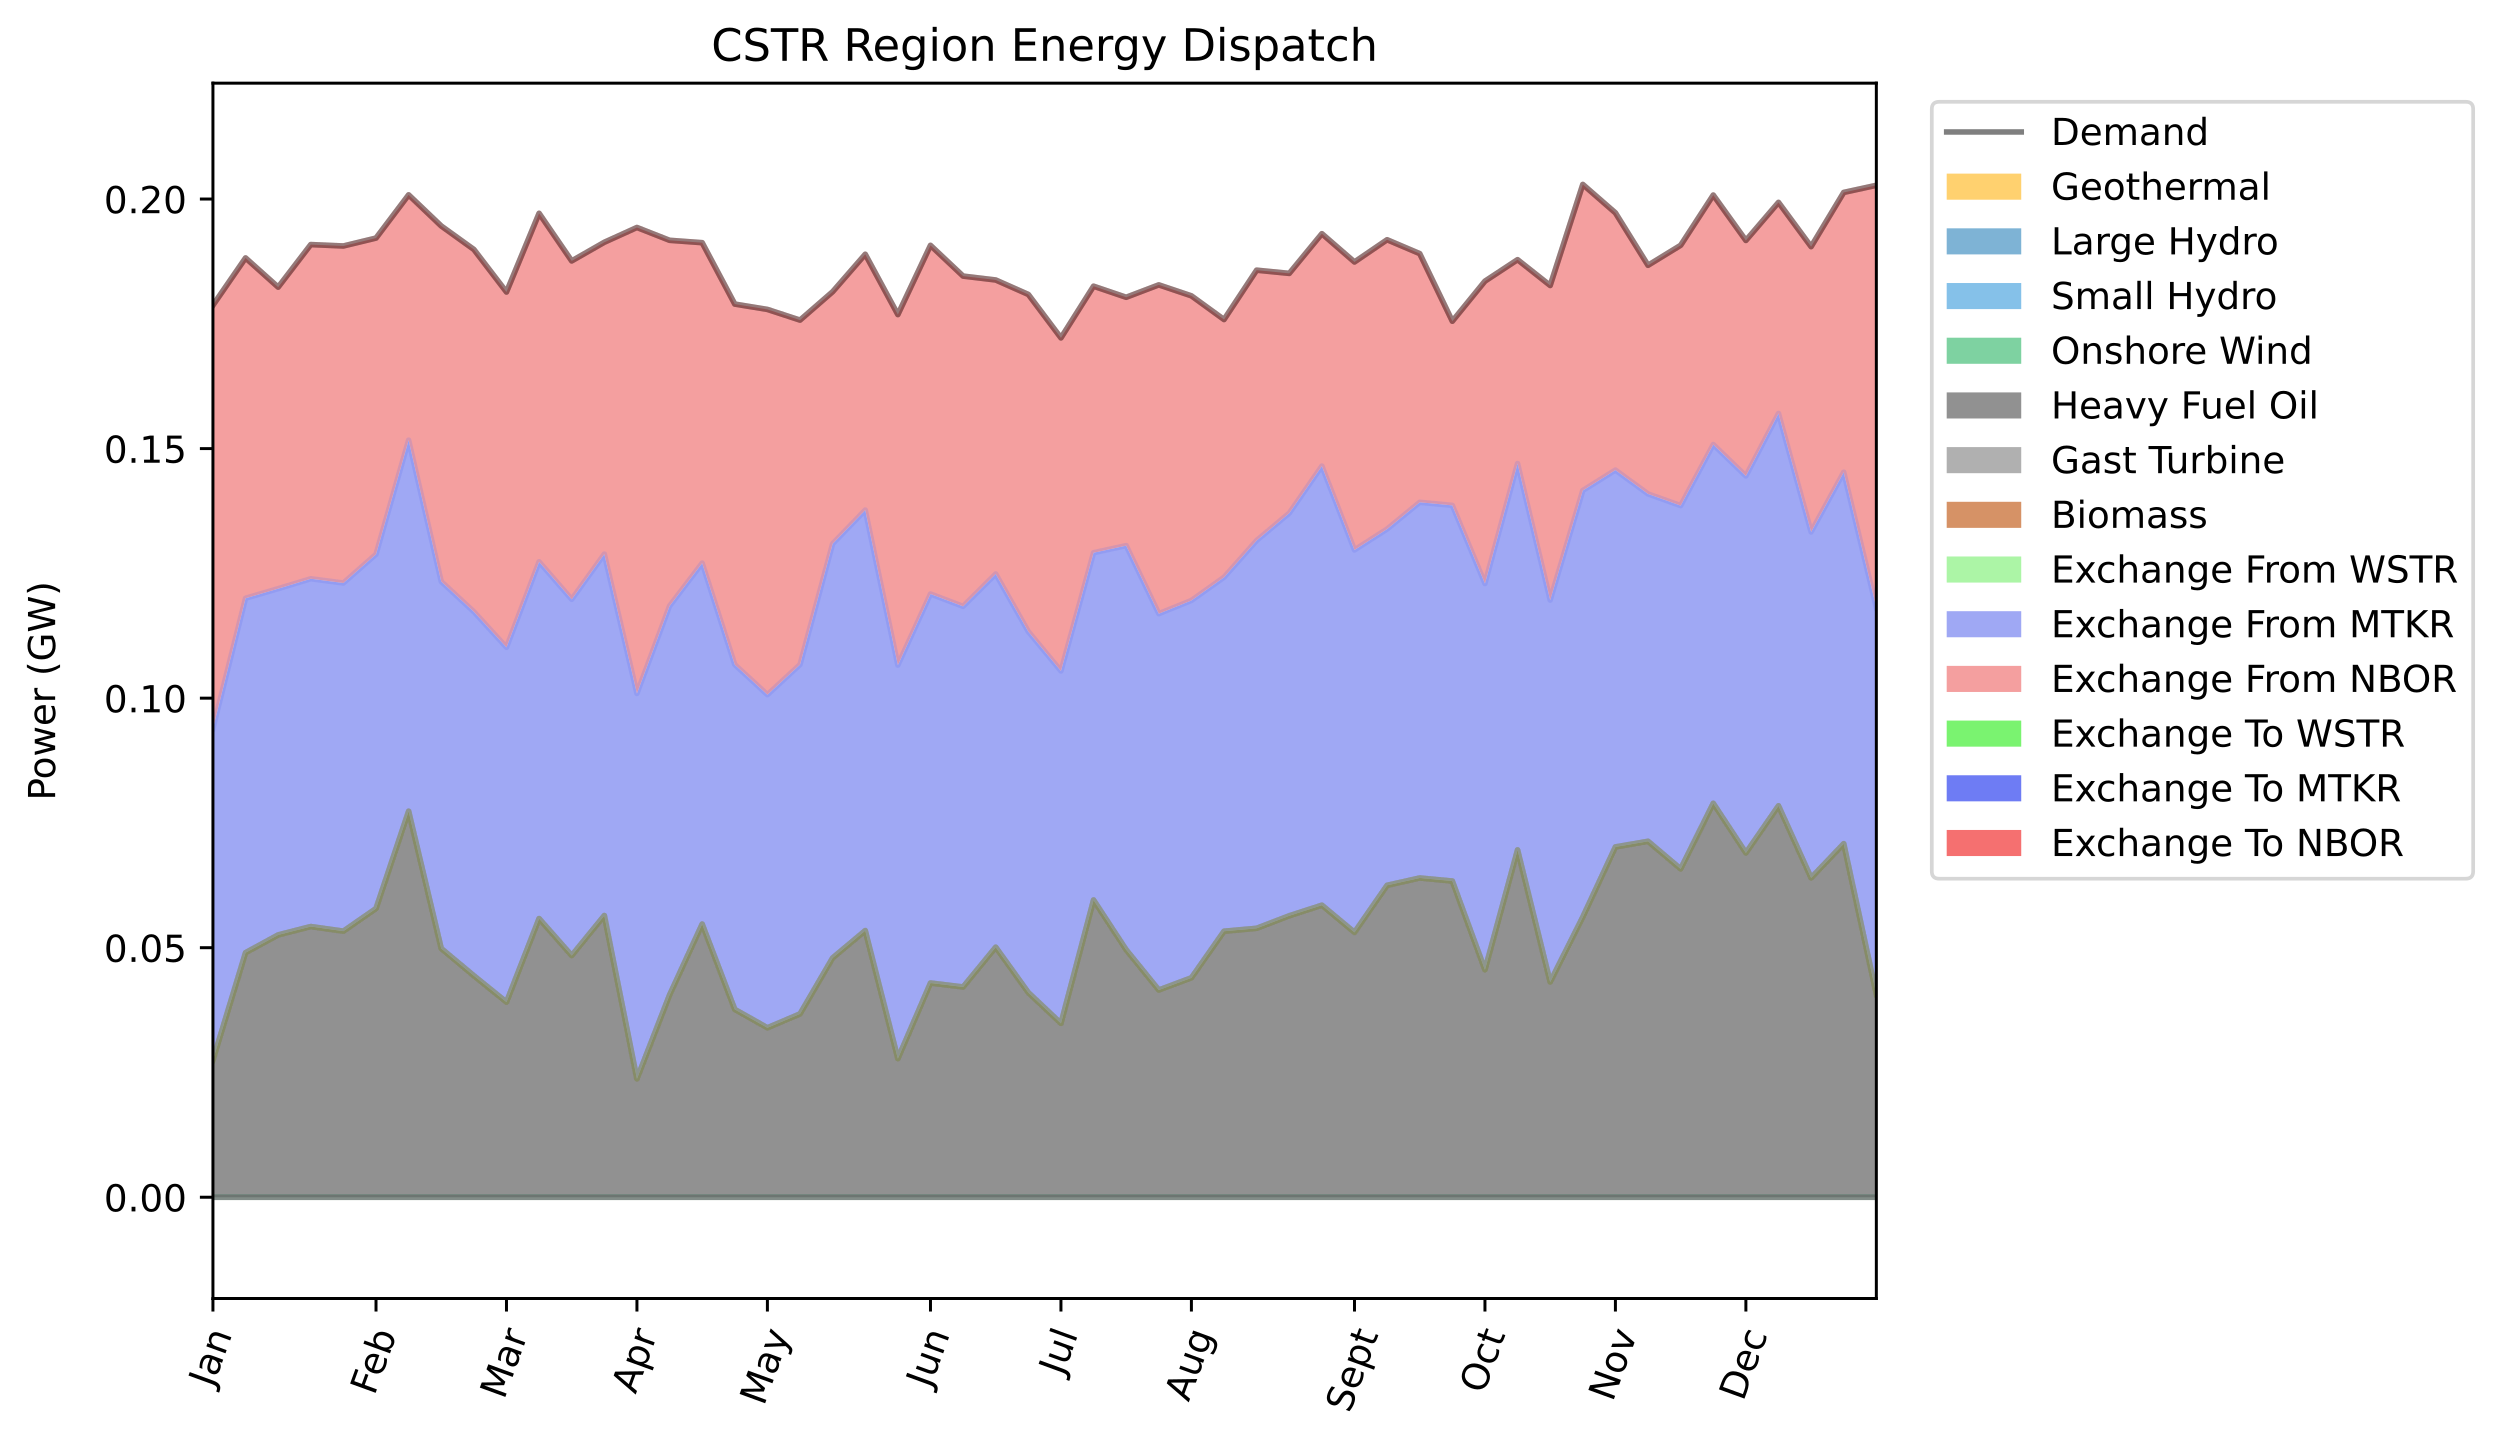 <?xml version="1.0" encoding="utf-8" standalone="no"?>
<!DOCTYPE svg PUBLIC "-//W3C//DTD SVG 1.1//EN"
  "http://www.w3.org/Graphics/SVG/1.1/DTD/svg11.dtd">
<!-- Created with matplotlib (https://matplotlib.org/) -->
<svg height="387.385pt" version="1.1" viewBox="0 0 670.912 387.385" width="670.912pt" xmlns="http://www.w3.org/2000/svg" xmlns:xlink="http://www.w3.org/1999/xlink">
 <defs>
  <style type="text/css">
*{stroke-linecap:butt;stroke-linejoin:round;}
  </style>
 </defs>
 <g id="figure_1">
  <g id="patch_1">
   <path d="M 0 387.385 
L 670.912 387.385 
L 670.912 0 
L 0 0 
z
" style="fill:#ffffff;"/>
  </g>
  <g id="axes_1">
   <g id="patch_2">
    <path d="M 57.144 348.478 
L 503.544 348.478 
L 503.544 22.318 
L 57.144 22.318 
z
" style="fill:#ffffff;"/>
   </g>
   <g id="PolyCollection_1">
    <path clip-path="url(#p91923543e0)" d="M 57.144 321.298 
L 57.144 321.298 
L 65.897 321.298 
L 74.65 321.298 
L 83.403 321.298 
L 92.156 321.298 
L 100.908 321.298 
L 109.661 321.298 
L 118.414 321.298 
L 127.167 321.298 
L 135.92 321.298 
L 144.673 321.298 
L 153.426 321.298 
L 162.179 321.298 
L 170.932 321.298 
L 179.685 321.298 
L 188.438 321.298 
L 197.191 321.298 
L 205.944 321.298 
L 214.697 321.298 
L 223.45 321.298 
L 232.203 321.298 
L 240.956 321.298 
L 249.708 321.298 
L 258.461 321.298 
L 267.214 321.298 
L 275.967 321.298 
L 284.72 321.298 
L 293.473 321.298 
L 302.226 321.298 
L 310.979 321.298 
L 319.732 321.298 
L 328.485 321.298 
L 337.238 321.298 
L 345.991 321.298 
L 354.744 321.298 
L 363.497 321.298 
L 372.25 321.298 
L 381.003 321.298 
L 389.756 321.298 
L 398.508 321.298 
L 407.261 321.298 
L 416.014 321.298 
L 424.767 321.298 
L 433.52 321.298 
L 442.273 321.298 
L 451.026 321.298 
L 459.779 321.298 
L 468.532 321.298 
L 477.285 321.298 
L 486.038 321.298 
L 494.791 321.298 
L 503.544 321.298 
L 503.544 321.298 
L 503.544 321.298 
L 494.791 321.298 
L 486.038 321.298 
L 477.285 321.298 
L 468.532 321.298 
L 459.779 321.298 
L 451.026 321.298 
L 442.273 321.298 
L 433.52 321.298 
L 424.767 321.298 
L 416.014 321.298 
L 407.261 321.298 
L 398.508 321.298 
L 389.756 321.298 
L 381.003 321.298 
L 372.25 321.298 
L 363.497 321.298 
L 354.744 321.298 
L 345.991 321.298 
L 337.238 321.298 
L 328.485 321.298 
L 319.732 321.298 
L 310.979 321.298 
L 302.226 321.298 
L 293.473 321.298 
L 284.72 321.298 
L 275.967 321.298 
L 267.214 321.298 
L 258.461 321.298 
L 249.708 321.298 
L 240.956 321.298 
L 232.203 321.298 
L 223.45 321.298 
L 214.697 321.298 
L 205.944 321.298 
L 197.191 321.298 
L 188.438 321.298 
L 179.685 321.298 
L 170.932 321.298 
L 162.179 321.298 
L 153.426 321.298 
L 144.673 321.298 
L 135.92 321.298 
L 127.167 321.298 
L 118.414 321.298 
L 109.661 321.298 
L 100.908 321.298 
L 92.156 321.298 
L 83.403 321.298 
L 74.65 321.298 
L 65.897 321.298 
L 57.144 321.298 
z
" style="fill:#ffb30f;fill-opacity:0.6;"/>
   </g>
   <g id="PolyCollection_2">
    <path clip-path="url(#p91923543e0)" d="M 57.144 321.298 
L 57.144 321.298 
L 65.897 321.298 
L 74.65 321.298 
L 83.403 321.298 
L 92.156 321.298 
L 100.908 321.298 
L 109.661 321.298 
L 118.414 321.298 
L 127.167 321.298 
L 135.92 321.298 
L 144.673 321.298 
L 153.426 321.298 
L 162.179 321.298 
L 170.932 321.298 
L 179.685 321.298 
L 188.438 321.298 
L 197.191 321.298 
L 205.944 321.298 
L 214.697 321.298 
L 223.45 321.298 
L 232.203 321.298 
L 240.956 321.298 
L 249.708 321.298 
L 258.461 321.298 
L 267.214 321.298 
L 275.967 321.298 
L 284.72 321.298 
L 293.473 321.298 
L 302.226 321.298 
L 310.979 321.298 
L 319.732 321.298 
L 328.485 321.298 
L 337.238 321.298 
L 345.991 321.298 
L 354.744 321.298 
L 363.497 321.298 
L 372.25 321.298 
L 381.003 321.298 
L 389.756 321.298 
L 398.508 321.298 
L 407.261 321.298 
L 416.014 321.298 
L 424.767 321.298 
L 433.52 321.298 
L 442.273 321.298 
L 451.026 321.298 
L 459.779 321.298 
L 468.532 321.298 
L 477.285 321.298 
L 486.038 321.298 
L 494.791 321.298 
L 503.544 321.298 
L 503.544 321.298 
L 503.544 321.298 
L 494.791 321.298 
L 486.038 321.298 
L 477.285 321.298 
L 468.532 321.298 
L 459.779 321.298 
L 451.026 321.298 
L 442.273 321.298 
L 433.52 321.298 
L 424.767 321.298 
L 416.014 321.298 
L 407.261 321.298 
L 398.508 321.298 
L 389.756 321.298 
L 381.003 321.298 
L 372.25 321.298 
L 363.497 321.298 
L 354.744 321.298 
L 345.991 321.298 
L 337.238 321.298 
L 328.485 321.298 
L 319.732 321.298 
L 310.979 321.298 
L 302.226 321.298 
L 293.473 321.298 
L 284.72 321.298 
L 275.967 321.298 
L 267.214 321.298 
L 258.461 321.298 
L 249.708 321.298 
L 240.956 321.298 
L 232.203 321.298 
L 223.45 321.298 
L 214.697 321.298 
L 205.944 321.298 
L 197.191 321.298 
L 188.438 321.298 
L 179.685 321.298 
L 170.932 321.298 
L 162.179 321.298 
L 153.426 321.298 
L 144.673 321.298 
L 135.92 321.298 
L 127.167 321.298 
L 118.414 321.298 
L 109.661 321.298 
L 100.908 321.298 
L 92.156 321.298 
L 83.403 321.298 
L 74.65 321.298 
L 65.897 321.298 
L 57.144 321.298 
z
" style="fill:#2980b9;fill-opacity:0.6;"/>
   </g>
   <g id="PolyCollection_3">
    <path clip-path="url(#p91923543e0)" d="M 57.144 321.298 
L 57.144 321.298 
L 65.897 321.298 
L 74.65 321.298 
L 83.403 321.298 
L 92.156 321.298 
L 100.908 321.298 
L 109.661 321.298 
L 118.414 321.298 
L 127.167 321.298 
L 135.92 321.298 
L 144.673 321.298 
L 153.426 321.298 
L 162.179 321.298 
L 170.932 321.298 
L 179.685 321.298 
L 188.438 321.298 
L 197.191 321.298 
L 205.944 321.298 
L 214.697 321.298 
L 223.45 321.298 
L 232.203 321.298 
L 240.956 321.298 
L 249.708 321.298 
L 258.461 321.298 
L 267.214 321.298 
L 275.967 321.298 
L 284.72 321.298 
L 293.473 321.298 
L 302.226 321.298 
L 310.979 321.298 
L 319.732 321.298 
L 328.485 321.298 
L 337.238 321.298 
L 345.991 321.298 
L 354.744 321.298 
L 363.497 321.298 
L 372.25 321.298 
L 381.003 321.298 
L 389.756 321.298 
L 398.508 321.298 
L 407.261 321.298 
L 416.014 321.298 
L 424.767 321.298 
L 433.52 321.298 
L 442.273 321.298 
L 451.026 321.298 
L 459.779 321.298 
L 468.532 321.298 
L 477.285 321.298 
L 486.038 321.298 
L 494.791 321.298 
L 503.544 321.298 
L 503.544 321.298 
L 503.544 321.298 
L 494.791 321.298 
L 486.038 321.298 
L 477.285 321.298 
L 468.532 321.298 
L 459.779 321.298 
L 451.026 321.298 
L 442.273 321.298 
L 433.52 321.298 
L 424.767 321.298 
L 416.014 321.298 
L 407.261 321.298 
L 398.508 321.298 
L 389.756 321.298 
L 381.003 321.298 
L 372.25 321.298 
L 363.497 321.298 
L 354.744 321.298 
L 345.991 321.298 
L 337.238 321.298 
L 328.485 321.298 
L 319.732 321.298 
L 310.979 321.298 
L 302.226 321.298 
L 293.473 321.298 
L 284.72 321.298 
L 275.967 321.298 
L 267.214 321.298 
L 258.461 321.298 
L 249.708 321.298 
L 240.956 321.298 
L 232.203 321.298 
L 223.45 321.298 
L 214.697 321.298 
L 205.944 321.298 
L 197.191 321.298 
L 188.438 321.298 
L 179.685 321.298 
L 170.932 321.298 
L 162.179 321.298 
L 153.426 321.298 
L 144.673 321.298 
L 135.92 321.298 
L 127.167 321.298 
L 118.414 321.298 
L 109.661 321.298 
L 100.908 321.298 
L 92.156 321.298 
L 83.403 321.298 
L 74.65 321.298 
L 65.897 321.298 
L 57.144 321.298 
z
" style="fill:#3498db;fill-opacity:0.6;"/>
   </g>
   <g id="PolyCollection_4">
    <path clip-path="url(#p91923543e0)" d="M 57.144 321.298 
L 57.144 321.298 
L 65.897 321.298 
L 74.65 321.298 
L 83.403 321.298 
L 92.156 321.298 
L 100.908 321.298 
L 109.661 321.298 
L 118.414 321.298 
L 127.167 321.298 
L 135.92 321.298 
L 144.673 321.298 
L 153.426 321.298 
L 162.179 321.298 
L 170.932 321.298 
L 179.685 321.298 
L 188.438 321.298 
L 197.191 321.298 
L 205.944 321.298 
L 214.697 321.298 
L 223.45 321.298 
L 232.203 321.298 
L 240.956 321.298 
L 249.708 321.298 
L 258.461 321.298 
L 267.214 321.298 
L 275.967 321.298 
L 284.72 321.298 
L 293.473 321.298 
L 302.226 321.298 
L 310.979 321.298 
L 319.732 321.298 
L 328.485 321.298 
L 337.238 321.298 
L 345.991 321.298 
L 354.744 321.298 
L 363.497 321.298 
L 372.25 321.298 
L 381.003 321.298 
L 389.756 321.298 
L 398.508 321.298 
L 407.261 321.298 
L 416.014 321.298 
L 424.767 321.298 
L 433.52 321.298 
L 442.273 321.298 
L 451.026 321.298 
L 459.779 321.298 
L 468.532 321.298 
L 477.285 321.298 
L 486.038 321.298 
L 494.791 321.298 
L 503.544 321.298 
L 503.544 321.298 
L 503.544 321.298 
L 494.791 321.298 
L 486.038 321.298 
L 477.285 321.298 
L 468.532 321.298 
L 459.779 321.298 
L 451.026 321.298 
L 442.273 321.298 
L 433.52 321.298 
L 424.767 321.298 
L 416.014 321.298 
L 407.261 321.298 
L 398.508 321.298 
L 389.756 321.298 
L 381.003 321.298 
L 372.25 321.298 
L 363.497 321.298 
L 354.744 321.298 
L 345.991 321.298 
L 337.238 321.298 
L 328.485 321.298 
L 319.732 321.298 
L 310.979 321.298 
L 302.226 321.298 
L 293.473 321.298 
L 284.72 321.298 
L 275.967 321.298 
L 267.214 321.298 
L 258.461 321.298 
L 249.708 321.298 
L 240.956 321.298 
L 232.203 321.298 
L 223.45 321.298 
L 214.697 321.298 
L 205.944 321.298 
L 197.191 321.298 
L 188.438 321.298 
L 179.685 321.298 
L 170.932 321.298 
L 162.179 321.298 
L 153.426 321.298 
L 144.673 321.298 
L 135.92 321.298 
L 127.167 321.298 
L 118.414 321.298 
L 109.661 321.298 
L 100.908 321.298 
L 92.156 321.298 
L 83.403 321.298 
L 74.65 321.298 
L 65.897 321.298 
L 57.144 321.298 
z
" style="fill:#28b463;fill-opacity:0.6;"/>
   </g>
   <g id="PolyCollection_5">
    <path clip-path="url(#p91923543e0)" d="M 57.144 321.298 
L 57.144 284.48 
L 65.897 255.665 
L 74.65 250.896 
L 83.403 248.649 
L 92.156 249.886 
L 100.908 243.813 
L 109.661 217.708 
L 118.414 254.542 
L 127.167 261.848 
L 135.92 268.928 
L 144.673 246.512 
L 153.426 256.432 
L 162.179 245.694 
L 170.932 289.514 
L 179.685 267.019 
L 188.438 247.995 
L 197.191 270.888 
L 205.944 275.817 
L 214.697 272.094 
L 223.45 257.065 
L 232.203 249.739 
L 240.956 284.094 
L 249.708 263.808 
L 258.461 264.864 
L 267.214 254.191 
L 275.967 266.371 
L 284.72 274.633 
L 293.473 241.533 
L 302.226 254.888 
L 310.979 265.681 
L 319.732 262.411 
L 328.485 249.911 
L 337.238 249.122 
L 345.991 245.76 
L 354.744 242.924 
L 363.497 250.207 
L 372.25 237.584 
L 381.003 235.619 
L 389.756 236.442 
L 398.508 260.257 
L 407.261 228.082 
L 416.014 263.529 
L 424.767 246.079 
L 433.52 227.286 
L 442.273 225.774 
L 451.026 233.176 
L 459.779 215.587 
L 468.532 228.886 
L 477.285 216.251 
L 486.038 235.592 
L 494.791 226.418 
L 503.544 266.836 
L 503.544 321.298 
L 503.544 321.298 
L 494.791 321.298 
L 486.038 321.298 
L 477.285 321.298 
L 468.532 321.298 
L 459.779 321.298 
L 451.026 321.298 
L 442.273 321.298 
L 433.52 321.298 
L 424.767 321.298 
L 416.014 321.298 
L 407.261 321.298 
L 398.508 321.298 
L 389.756 321.298 
L 381.003 321.298 
L 372.25 321.298 
L 363.497 321.298 
L 354.744 321.298 
L 345.991 321.298 
L 337.238 321.298 
L 328.485 321.298 
L 319.732 321.298 
L 310.979 321.298 
L 302.226 321.298 
L 293.473 321.298 
L 284.72 321.298 
L 275.967 321.298 
L 267.214 321.298 
L 258.461 321.298 
L 249.708 321.298 
L 240.956 321.298 
L 232.203 321.298 
L 223.45 321.298 
L 214.697 321.298 
L 205.944 321.298 
L 197.191 321.298 
L 188.438 321.298 
L 179.685 321.298 
L 170.932 321.298 
L 162.179 321.298 
L 153.426 321.298 
L 144.673 321.298 
L 135.92 321.298 
L 127.167 321.298 
L 118.414 321.298 
L 109.661 321.298 
L 100.908 321.298 
L 92.156 321.298 
L 83.403 321.298 
L 74.65 321.298 
L 65.897 321.298 
L 57.144 321.298 
z
" style="fill:#494949;fill-opacity:0.6;"/>
   </g>
   <g id="PolyCollection_6">
    <path clip-path="url(#p91923543e0)" d="M 57.144 284.48 
L 57.144 284.48 
L 65.897 255.665 
L 74.65 250.896 
L 83.403 248.649 
L 92.156 249.886 
L 100.908 243.813 
L 109.661 217.708 
L 118.414 254.542 
L 127.167 261.848 
L 135.92 268.928 
L 144.673 246.512 
L 153.426 256.432 
L 162.179 245.694 
L 170.932 289.514 
L 179.685 267.019 
L 188.438 247.995 
L 197.191 270.888 
L 205.944 275.817 
L 214.697 272.094 
L 223.45 257.065 
L 232.203 249.739 
L 240.956 284.094 
L 249.708 263.808 
L 258.461 264.864 
L 267.214 254.191 
L 275.967 266.371 
L 284.72 274.633 
L 293.473 241.533 
L 302.226 254.888 
L 310.979 265.681 
L 319.732 262.411 
L 328.485 249.911 
L 337.238 249.122 
L 345.991 245.76 
L 354.744 242.924 
L 363.497 250.207 
L 372.25 237.584 
L 381.003 235.619 
L 389.756 236.442 
L 398.508 260.257 
L 407.261 228.082 
L 416.014 263.529 
L 424.767 246.079 
L 433.52 227.286 
L 442.273 225.774 
L 451.026 233.176 
L 459.779 215.587 
L 468.532 228.886 
L 477.285 216.251 
L 486.038 235.592 
L 494.791 226.418 
L 503.544 266.836 
L 503.544 266.836 
L 503.544 266.836 
L 494.791 226.418 
L 486.038 235.592 
L 477.285 216.251 
L 468.532 228.886 
L 459.779 215.587 
L 451.026 233.176 
L 442.273 225.774 
L 433.52 227.286 
L 424.767 246.079 
L 416.014 263.529 
L 407.261 228.082 
L 398.508 260.257 
L 389.756 236.442 
L 381.003 235.619 
L 372.25 237.584 
L 363.497 250.207 
L 354.744 242.924 
L 345.991 245.76 
L 337.238 249.122 
L 328.485 249.911 
L 319.732 262.411 
L 310.979 265.681 
L 302.226 254.888 
L 293.473 241.533 
L 284.72 274.633 
L 275.967 266.371 
L 267.214 254.191 
L 258.461 264.864 
L 249.708 263.808 
L 240.956 284.094 
L 232.203 249.739 
L 223.45 257.065 
L 214.697 272.094 
L 205.944 275.817 
L 197.191 270.888 
L 188.438 247.995 
L 179.685 267.019 
L 170.932 289.514 
L 162.179 245.694 
L 153.426 256.432 
L 144.673 246.512 
L 135.92 268.928 
L 127.167 261.848 
L 118.414 254.542 
L 109.661 217.708 
L 100.908 243.813 
L 92.156 249.886 
L 83.403 248.649 
L 74.65 250.896 
L 65.897 255.665 
L 57.144 284.48 
z
" style="fill:#7c7c7c;fill-opacity:0.6;"/>
   </g>
   <g id="PolyCollection_7">
    <path clip-path="url(#p91923543e0)" d="M 57.144 284.48 
L 57.144 284.48 
L 65.897 255.665 
L 74.65 250.896 
L 83.403 248.649 
L 92.156 249.886 
L 100.908 243.813 
L 109.661 217.708 
L 118.414 254.542 
L 127.167 261.848 
L 135.92 268.928 
L 144.673 246.512 
L 153.426 256.432 
L 162.179 245.694 
L 170.932 289.514 
L 179.685 267.019 
L 188.438 247.995 
L 197.191 270.888 
L 205.944 275.817 
L 214.697 272.094 
L 223.45 257.065 
L 232.203 249.739 
L 240.956 284.094 
L 249.708 263.808 
L 258.461 264.864 
L 267.214 254.191 
L 275.967 266.371 
L 284.72 274.633 
L 293.473 241.533 
L 302.226 254.888 
L 310.979 265.681 
L 319.732 262.411 
L 328.485 249.911 
L 337.238 249.122 
L 345.991 245.76 
L 354.744 242.924 
L 363.497 250.207 
L 372.25 237.584 
L 381.003 235.619 
L 389.756 236.442 
L 398.508 260.257 
L 407.261 228.082 
L 416.014 263.529 
L 424.767 246.079 
L 433.52 227.286 
L 442.273 225.774 
L 451.026 233.176 
L 459.779 215.587 
L 468.532 228.886 
L 477.285 216.251 
L 486.038 235.592 
L 494.791 226.418 
L 503.544 266.836 
L 503.544 266.836 
L 503.544 266.836 
L 494.791 226.418 
L 486.038 235.592 
L 477.285 216.251 
L 468.532 228.886 
L 459.779 215.587 
L 451.026 233.176 
L 442.273 225.774 
L 433.52 227.286 
L 424.767 246.079 
L 416.014 263.529 
L 407.261 228.082 
L 398.508 260.257 
L 389.756 236.442 
L 381.003 235.619 
L 372.25 237.584 
L 363.497 250.207 
L 354.744 242.924 
L 345.991 245.76 
L 337.238 249.122 
L 328.485 249.911 
L 319.732 262.411 
L 310.979 265.681 
L 302.226 254.888 
L 293.473 241.533 
L 284.72 274.633 
L 275.967 266.371 
L 267.214 254.191 
L 258.461 264.864 
L 249.708 263.808 
L 240.956 284.094 
L 232.203 249.739 
L 223.45 257.065 
L 214.697 272.094 
L 205.944 275.817 
L 197.191 270.888 
L 188.438 247.995 
L 179.685 267.019 
L 170.932 289.514 
L 162.179 245.694 
L 153.426 256.432 
L 144.673 246.512 
L 135.92 268.928 
L 127.167 261.848 
L 118.414 254.542 
L 109.661 217.708 
L 100.908 243.813 
L 92.156 249.886 
L 83.403 248.649 
L 74.65 250.896 
L 65.897 255.665 
L 57.144 284.48 
z
" style="fill:#ba4a00;fill-opacity:0.6;"/>
   </g>
   <g id="PolyCollection_8">
    <path clip-path="url(#p91923543e0)" d="M 57.144 284.48 
L 57.144 284.48 
L 65.897 255.665 
L 74.65 250.896 
L 83.403 248.649 
L 92.156 249.886 
L 100.908 243.813 
L 109.661 217.708 
L 118.414 254.542 
L 127.167 261.848 
L 135.92 268.928 
L 144.673 246.512 
L 153.426 256.432 
L 162.179 245.694 
L 170.932 289.514 
L 179.685 267.019 
L 188.438 247.995 
L 197.191 270.888 
L 205.944 275.817 
L 214.697 272.094 
L 223.45 257.065 
L 232.203 249.739 
L 240.956 284.094 
L 249.708 263.808 
L 258.461 264.864 
L 267.214 254.191 
L 275.967 266.371 
L 284.72 274.633 
L 293.473 241.533 
L 302.226 254.888 
L 310.979 265.681 
L 319.732 262.411 
L 328.485 249.911 
L 337.238 249.122 
L 345.991 245.76 
L 354.744 242.924 
L 363.497 250.207 
L 372.25 237.584 
L 381.003 235.619 
L 389.756 236.442 
L 398.508 260.257 
L 407.261 228.082 
L 416.014 263.529 
L 424.767 246.079 
L 433.52 227.286 
L 442.273 225.774 
L 451.026 233.176 
L 459.779 215.587 
L 468.532 228.886 
L 477.285 216.251 
L 486.038 235.592 
L 494.791 226.418 
L 503.544 266.836 
L 503.544 266.836 
L 503.544 266.836 
L 494.791 226.418 
L 486.038 235.592 
L 477.285 216.251 
L 468.532 228.886 
L 459.779 215.587 
L 451.026 233.176 
L 442.273 225.774 
L 433.52 227.286 
L 424.767 246.079 
L 416.014 263.529 
L 407.261 228.082 
L 398.508 260.257 
L 389.756 236.442 
L 381.003 235.619 
L 372.25 237.584 
L 363.497 250.207 
L 354.744 242.924 
L 345.991 245.76 
L 337.238 249.122 
L 328.485 249.911 
L 319.732 262.411 
L 310.979 265.681 
L 302.226 254.888 
L 293.473 241.533 
L 284.72 274.633 
L 275.967 266.371 
L 267.214 254.191 
L 258.461 264.864 
L 249.708 263.808 
L 240.956 284.094 
L 232.203 249.739 
L 223.45 257.065 
L 214.697 272.094 
L 205.944 275.817 
L 197.191 270.888 
L 188.438 247.995 
L 179.685 267.019 
L 170.932 289.514 
L 162.179 245.694 
L 153.426 256.432 
L 144.673 246.512 
L 135.92 268.928 
L 127.167 261.848 
L 118.414 254.542 
L 109.661 217.708 
L 100.908 243.813 
L 92.156 249.886 
L 83.403 248.649 
L 74.65 250.896 
L 65.897 255.665 
L 57.144 284.48 
z
" style="fill:#75ee6b;fill-opacity:0.6;"/>
   </g>
   <g id="PolyCollection_9">
    <path clip-path="url(#p91923543e0)" d="M 57.144 284.48 
L 57.144 195.478 
L 65.897 160.551 
L 74.65 157.975 
L 83.403 155.319 
L 92.156 156.457 
L 100.908 148.749 
L 109.661 118.119 
L 118.414 156.057 
L 127.167 164.168 
L 135.92 173.722 
L 144.673 150.762 
L 153.426 160.844 
L 162.179 148.696 
L 170.932 186.099 
L 179.685 162.637 
L 188.438 151.125 
L 197.191 178.37 
L 205.944 186.434 
L 214.697 178.348 
L 223.45 145.923 
L 232.203 136.887 
L 240.956 178.491 
L 249.708 159.399 
L 258.461 162.724 
L 267.214 154.028 
L 275.967 169.496 
L 284.72 180.069 
L 293.473 148.332 
L 302.226 146.423 
L 310.979 164.692 
L 319.732 161.143 
L 328.485 154.917 
L 337.238 145.052 
L 345.991 137.706 
L 354.744 125.079 
L 363.497 147.584 
L 372.25 141.977 
L 381.003 134.798 
L 389.756 135.625 
L 398.508 156.593 
L 407.261 124.398 
L 416.014 161.036 
L 424.767 131.627 
L 433.52 126.147 
L 442.273 132.554 
L 451.026 135.687 
L 459.779 119.3 
L 468.532 127.738 
L 477.285 110.954 
L 486.038 142.756 
L 494.791 126.727 
L 503.544 163.051 
L 503.544 266.836 
L 503.544 266.836 
L 494.791 226.418 
L 486.038 235.592 
L 477.285 216.251 
L 468.532 228.886 
L 459.779 215.587 
L 451.026 233.176 
L 442.273 225.774 
L 433.52 227.286 
L 424.767 246.079 
L 416.014 263.529 
L 407.261 228.082 
L 398.508 260.257 
L 389.756 236.442 
L 381.003 235.619 
L 372.25 237.584 
L 363.497 250.207 
L 354.744 242.924 
L 345.991 245.76 
L 337.238 249.122 
L 328.485 249.911 
L 319.732 262.411 
L 310.979 265.681 
L 302.226 254.888 
L 293.473 241.533 
L 284.72 274.633 
L 275.967 266.371 
L 267.214 254.191 
L 258.461 264.864 
L 249.708 263.808 
L 240.956 284.094 
L 232.203 249.739 
L 223.45 257.065 
L 214.697 272.094 
L 205.944 275.817 
L 197.191 270.888 
L 188.438 247.995 
L 179.685 267.019 
L 170.932 289.514 
L 162.179 245.694 
L 153.426 256.432 
L 144.673 246.512 
L 135.92 268.928 
L 127.167 261.848 
L 118.414 254.542 
L 109.661 217.708 
L 100.908 243.813 
L 92.156 249.886 
L 83.403 248.649 
L 74.65 250.896 
L 65.897 255.665 
L 57.144 284.48 
z
" style="fill:#606fed;fill-opacity:0.6;"/>
   </g>
   <g id="PolyCollection_10">
    <path clip-path="url(#p91923543e0)" d="M 57.144 195.478 
L 57.144 81.921 
L 65.897 69.222 
L 74.65 77.061 
L 83.403 65.635 
L 92.156 66.011 
L 100.908 63.891 
L 109.661 52.292 
L 118.414 60.643 
L 127.167 66.942 
L 135.92 78.366 
L 144.673 57.246 
L 153.426 70.022 
L 162.179 65.018 
L 170.932 61.048 
L 179.685 64.488 
L 188.438 65.128 
L 197.191 81.606 
L 205.944 83.038 
L 214.697 85.905 
L 223.45 78.294 
L 232.203 68.238 
L 240.956 84.422 
L 249.708 65.845 
L 258.461 74.093 
L 267.214 75.139 
L 275.967 79.018 
L 284.72 90.674 
L 293.473 76.807 
L 302.226 79.779 
L 310.979 76.447 
L 319.732 79.393 
L 328.485 85.749 
L 337.238 72.506 
L 345.991 73.368 
L 354.744 62.715 
L 363.497 70.305 
L 372.25 64.338 
L 381.003 68.061 
L 389.756 86.204 
L 398.508 75.453 
L 407.261 69.69 
L 416.014 76.613 
L 424.767 49.498 
L 433.52 57.121 
L 442.273 71.198 
L 451.026 65.83 
L 459.779 52.351 
L 468.532 64.523 
L 477.285 54.312 
L 486.038 66.189 
L 494.791 51.637 
L 503.544 49.732 
L 503.544 163.051 
L 503.544 163.051 
L 494.791 126.727 
L 486.038 142.756 
L 477.285 110.954 
L 468.532 127.738 
L 459.779 119.3 
L 451.026 135.687 
L 442.273 132.554 
L 433.52 126.147 
L 424.767 131.627 
L 416.014 161.036 
L 407.261 124.398 
L 398.508 156.593 
L 389.756 135.625 
L 381.003 134.798 
L 372.25 141.977 
L 363.497 147.584 
L 354.744 125.079 
L 345.991 137.706 
L 337.238 145.052 
L 328.485 154.917 
L 319.732 161.143 
L 310.979 164.692 
L 302.226 146.423 
L 293.473 148.332 
L 284.72 180.069 
L 275.967 169.496 
L 267.214 154.028 
L 258.461 162.724 
L 249.708 159.399 
L 240.956 178.491 
L 232.203 136.887 
L 223.45 145.923 
L 214.697 178.348 
L 205.944 186.434 
L 197.191 178.37 
L 188.438 151.125 
L 179.685 162.637 
L 170.932 186.099 
L 162.179 148.696 
L 153.426 160.844 
L 144.673 150.762 
L 135.92 173.722 
L 127.167 164.168 
L 118.414 156.057 
L 109.661 118.119 
L 100.908 148.749 
L 92.156 156.457 
L 83.403 155.319 
L 74.65 157.975 
L 65.897 160.551 
L 57.144 195.478 
z
" style="fill:#ed6060;fill-opacity:0.6;"/>
   </g>
   <g id="PolyCollection_11">
    <path clip-path="url(#p91923543e0)" d="M 57.144 321.298 
L 57.144 321.298 
L 65.897 321.298 
L 74.65 321.298 
L 83.403 321.298 
L 92.156 321.298 
L 100.908 321.298 
L 109.661 321.298 
L 118.414 321.298 
L 127.167 321.298 
L 135.92 321.298 
L 144.673 321.298 
L 153.426 321.298 
L 162.179 321.298 
L 170.932 321.298 
L 179.685 321.298 
L 188.438 321.298 
L 197.191 321.298 
L 205.944 321.298 
L 214.697 321.298 
L 223.45 321.298 
L 232.203 321.298 
L 240.956 321.298 
L 249.708 321.298 
L 258.461 321.298 
L 267.214 321.298 
L 275.967 321.298 
L 284.72 321.298 
L 293.473 321.298 
L 302.226 321.298 
L 310.979 321.298 
L 319.732 321.298 
L 328.485 321.298 
L 337.238 321.298 
L 345.991 321.298 
L 354.744 321.298 
L 363.497 321.298 
L 372.25 321.298 
L 381.003 321.298 
L 389.756 321.298 
L 398.508 321.298 
L 407.261 321.298 
L 416.014 321.298 
L 424.767 321.298 
L 433.52 321.298 
L 442.273 321.298 
L 451.026 321.298 
L 459.779 321.298 
L 468.532 321.298 
L 477.285 321.298 
L 486.038 321.298 
L 494.791 321.298 
L 503.544 321.298 
L 503.544 321.298 
L 503.544 321.298 
L 494.791 321.298 
L 486.038 321.298 
L 477.285 321.298 
L 468.532 321.298 
L 459.779 321.298 
L 451.026 321.298 
L 442.273 321.298 
L 433.52 321.298 
L 424.767 321.298 
L 416.014 321.298 
L 407.261 321.298 
L 398.508 321.298 
L 389.756 321.298 
L 381.003 321.298 
L 372.25 321.298 
L 363.497 321.298 
L 354.744 321.298 
L 345.991 321.298 
L 337.238 321.298 
L 328.485 321.298 
L 319.732 321.298 
L 310.979 321.298 
L 302.226 321.298 
L 293.473 321.298 
L 284.72 321.298 
L 275.967 321.298 
L 267.214 321.298 
L 258.461 321.298 
L 249.708 321.298 
L 240.956 321.298 
L 232.203 321.298 
L 223.45 321.298 
L 214.697 321.298 
L 205.944 321.298 
L 197.191 321.298 
L 188.438 321.298 
L 179.685 321.298 
L 170.932 321.298 
L 162.179 321.298 
L 153.426 321.298 
L 144.673 321.298 
L 135.92 321.298 
L 127.167 321.298 
L 118.414 321.298 
L 109.661 321.298 
L 100.908 321.298 
L 92.156 321.298 
L 83.403 321.298 
L 74.65 321.298 
L 65.897 321.298 
L 57.144 321.298 
z
" style="fill:#22eb11;fill-opacity:0.6;"/>
   </g>
   <g id="PolyCollection_12">
    <path clip-path="url(#p91923543e0)" d="M 57.144 321.298 
L 57.144 321.298 
L 65.897 321.298 
L 74.65 321.298 
L 83.403 321.298 
L 92.156 321.298 
L 100.908 321.298 
L 109.661 321.298 
L 118.414 321.298 
L 127.167 321.298 
L 135.92 321.298 
L 144.673 321.298 
L 153.426 321.298 
L 162.179 321.298 
L 170.932 321.298 
L 179.685 321.298 
L 188.438 321.298 
L 197.191 321.298 
L 205.944 321.298 
L 214.697 321.298 
L 223.45 321.298 
L 232.203 321.298 
L 240.956 321.298 
L 249.708 321.298 
L 258.461 321.298 
L 267.214 321.298 
L 275.967 321.298 
L 284.72 321.298 
L 293.473 321.298 
L 302.226 321.298 
L 310.979 321.298 
L 319.732 321.298 
L 328.485 321.298 
L 337.238 321.298 
L 345.991 321.298 
L 354.744 321.298 
L 363.497 321.298 
L 372.25 321.298 
L 381.003 321.298 
L 389.756 321.298 
L 398.508 321.298 
L 407.261 321.298 
L 416.014 321.298 
L 424.767 321.298 
L 433.52 321.298 
L 442.273 321.298 
L 451.026 321.298 
L 459.779 321.298 
L 468.532 321.298 
L 477.285 321.298 
L 486.038 321.298 
L 494.791 321.298 
L 503.544 321.298 
L 503.544 321.298 
L 503.544 321.298 
L 494.791 321.298 
L 486.038 321.298 
L 477.285 321.298 
L 468.532 321.298 
L 459.779 321.298 
L 451.026 321.298 
L 442.273 321.298 
L 433.52 321.298 
L 424.767 321.298 
L 416.014 321.298 
L 407.261 321.298 
L 398.508 321.298 
L 389.756 321.298 
L 381.003 321.298 
L 372.25 321.298 
L 363.497 321.298 
L 354.744 321.298 
L 345.991 321.298 
L 337.238 321.298 
L 328.485 321.298 
L 319.732 321.298 
L 310.979 321.298 
L 302.226 321.298 
L 293.473 321.298 
L 284.72 321.298 
L 275.967 321.298 
L 267.214 321.298 
L 258.461 321.298 
L 249.708 321.298 
L 240.956 321.298 
L 232.203 321.298 
L 223.45 321.298 
L 214.697 321.298 
L 205.944 321.298 
L 197.191 321.298 
L 188.438 321.298 
L 179.685 321.298 
L 170.932 321.298 
L 162.179 321.298 
L 153.426 321.298 
L 144.673 321.298 
L 135.92 321.298 
L 127.167 321.298 
L 118.414 321.298 
L 109.661 321.298 
L 100.908 321.298 
L 92.156 321.298 
L 83.403 321.298 
L 74.65 321.298 
L 65.897 321.298 
L 57.144 321.298 
z
" style="fill:#0e25ec;fill-opacity:0.6;"/>
   </g>
   <g id="PolyCollection_13">
    <path clip-path="url(#p91923543e0)" d="M 57.144 321.298 
L 57.144 321.298 
L 65.897 321.298 
L 74.65 321.298 
L 83.403 321.298 
L 92.156 321.298 
L 100.908 321.298 
L 109.661 321.298 
L 118.414 321.298 
L 127.167 321.298 
L 135.92 321.298 
L 144.673 321.298 
L 153.426 321.298 
L 162.179 321.298 
L 170.932 321.298 
L 179.685 321.298 
L 188.438 321.298 
L 197.191 321.298 
L 205.944 321.298 
L 214.697 321.298 
L 223.45 321.298 
L 232.203 321.298 
L 240.956 321.298 
L 249.708 321.298 
L 258.461 321.298 
L 267.214 321.298 
L 275.967 321.298 
L 284.72 321.298 
L 293.473 321.298 
L 302.226 321.298 
L 310.979 321.298 
L 319.732 321.298 
L 328.485 321.298 
L 337.238 321.298 
L 345.991 321.298 
L 354.744 321.298 
L 363.497 321.298 
L 372.25 321.298 
L 381.003 321.298 
L 389.756 321.298 
L 398.508 321.298 
L 407.261 321.298 
L 416.014 321.298 
L 424.767 321.298 
L 433.52 321.298 
L 442.273 321.298 
L 451.026 321.298 
L 459.779 321.298 
L 468.532 321.298 
L 477.285 321.298 
L 486.038 321.298 
L 494.791 321.298 
L 503.544 321.298 
L 503.544 321.298 
L 503.544 321.298 
L 494.791 321.298 
L 486.038 321.298 
L 477.285 321.298 
L 468.532 321.298 
L 459.779 321.298 
L 451.026 321.298 
L 442.273 321.298 
L 433.52 321.298 
L 424.767 321.298 
L 416.014 321.298 
L 407.261 321.298 
L 398.508 321.298 
L 389.756 321.298 
L 381.003 321.298 
L 372.25 321.298 
L 363.497 321.298 
L 354.744 321.298 
L 345.991 321.298 
L 337.238 321.298 
L 328.485 321.298 
L 319.732 321.298 
L 310.979 321.298 
L 302.226 321.298 
L 293.473 321.298 
L 284.72 321.298 
L 275.967 321.298 
L 267.214 321.298 
L 258.461 321.298 
L 249.708 321.298 
L 240.956 321.298 
L 232.203 321.298 
L 223.45 321.298 
L 214.697 321.298 
L 205.944 321.298 
L 197.191 321.298 
L 188.438 321.298 
L 179.685 321.298 
L 170.932 321.298 
L 162.179 321.298 
L 153.426 321.298 
L 144.673 321.298 
L 135.92 321.298 
L 127.167 321.298 
L 118.414 321.298 
L 109.661 321.298 
L 100.908 321.298 
L 92.156 321.298 
L 83.403 321.298 
L 74.65 321.298 
L 65.897 321.298 
L 57.144 321.298 
z
" style="fill:#ee1111;fill-opacity:0.6;"/>
   </g>
   <g id="matplotlib.axis_1">
    <g id="xtick_1">
     <g id="line2d_1">
      <defs>
       <path d="M 0 0 
L 0 3.5 
" id="m1c8a90e3e1" style="stroke:#000000;stroke-width:0.8;"/>
      </defs>
      <g>
       <use style="stroke:#000000;stroke-width:0.8;" x="57.144" xlink:href="#m1c8a90e3e1" y="348.478"/>
      </g>
     </g>
     <g id="text_1">
      <!-- Jan -->
      <defs>
       <path d="M 9.812 72.906 
L 19.672 72.906 
L 19.672 5.078 
Q 19.672 -8.109 14.672 -14.062 
Q 9.672 -20.016 -1.422 -20.016 
L -5.172 -20.016 
L -5.172 -11.719 
L -2.094 -11.719 
Q 4.438 -11.719 7.125 -8.047 
Q 9.812 -4.391 9.812 5.078 
z
" id="DejaVuSans-74"/>
       <path d="M 34.281 27.484 
Q 23.391 27.484 19.188 25 
Q 14.984 22.516 14.984 16.5 
Q 14.984 11.719 18.141 8.906 
Q 21.297 6.109 26.703 6.109 
Q 34.188 6.109 38.703 11.406 
Q 43.219 16.703 43.219 25.484 
L 43.219 27.484 
z
M 52.203 31.203 
L 52.203 0 
L 43.219 0 
L 43.219 8.297 
Q 40.141 3.328 35.547 0.953 
Q 30.953 -1.422 24.312 -1.422 
Q 15.922 -1.422 10.953 3.297 
Q 6 8.016 6 15.922 
Q 6 25.141 12.172 29.828 
Q 18.359 34.516 30.609 34.516 
L 43.219 34.516 
L 43.219 35.406 
Q 43.219 41.609 39.141 45 
Q 35.062 48.391 27.688 48.391 
Q 23 48.391 18.547 47.266 
Q 14.109 46.141 10.016 43.891 
L 10.016 52.203 
Q 14.938 54.109 19.578 55.047 
Q 24.219 56 28.609 56 
Q 40.484 56 46.344 49.844 
Q 52.203 43.703 52.203 31.203 
z
" id="DejaVuSans-97"/>
       <path d="M 54.891 33.016 
L 54.891 0 
L 45.906 0 
L 45.906 32.719 
Q 45.906 40.484 42.875 44.328 
Q 39.844 48.188 33.797 48.188 
Q 26.516 48.188 22.312 43.547 
Q 18.109 38.922 18.109 30.906 
L 18.109 0 
L 9.078 0 
L 9.078 54.688 
L 18.109 54.688 
L 18.109 46.188 
Q 21.344 51.125 25.703 53.562 
Q 30.078 56 35.797 56 
Q 45.219 56 50.047 50.172 
Q 54.891 44.344 54.891 33.016 
z
" id="DejaVuSans-110"/>
      </defs>
      <g transform="translate(57.1 372.563)rotate(-70)scale(0.1 -0.1)">
       <use xlink:href="#DejaVuSans-74"/>
       <use x="29.492" xlink:href="#DejaVuSans-97"/>
       <use x="90.771" xlink:href="#DejaVuSans-110"/>
      </g>
     </g>
    </g>
    <g id="xtick_2">
     <g id="line2d_2">
      <g>
       <use style="stroke:#000000;stroke-width:0.8;" x="100.908" xlink:href="#m1c8a90e3e1" y="348.478"/>
      </g>
     </g>
     <g id="text_2">
      <!-- Feb -->
      <defs>
       <path d="M 9.812 72.906 
L 51.703 72.906 
L 51.703 64.594 
L 19.672 64.594 
L 19.672 43.109 
L 48.578 43.109 
L 48.578 34.812 
L 19.672 34.812 
L 19.672 0 
L 9.812 0 
z
" id="DejaVuSans-70"/>
       <path d="M 56.203 29.594 
L 56.203 25.203 
L 14.891 25.203 
Q 15.484 15.922 20.484 11.062 
Q 25.484 6.203 34.422 6.203 
Q 39.594 6.203 44.453 7.469 
Q 49.312 8.734 54.109 11.281 
L 54.109 2.781 
Q 49.266 0.734 44.188 -0.344 
Q 39.109 -1.422 33.891 -1.422 
Q 20.797 -1.422 13.156 6.188 
Q 5.516 13.812 5.516 26.812 
Q 5.516 40.234 12.766 48.109 
Q 20.016 56 32.328 56 
Q 43.359 56 49.781 48.891 
Q 56.203 41.797 56.203 29.594 
z
M 47.219 32.234 
Q 47.125 39.594 43.094 43.984 
Q 39.062 48.391 32.422 48.391 
Q 24.906 48.391 20.391 44.141 
Q 15.875 39.891 15.188 32.172 
z
" id="DejaVuSans-101"/>
       <path d="M 48.688 27.297 
Q 48.688 37.203 44.609 42.844 
Q 40.531 48.484 33.406 48.484 
Q 26.266 48.484 22.188 42.844 
Q 18.109 37.203 18.109 27.297 
Q 18.109 17.391 22.188 11.75 
Q 26.266 6.109 33.406 6.109 
Q 40.531 6.109 44.609 11.75 
Q 48.688 17.391 48.688 27.297 
z
M 18.109 46.391 
Q 20.953 51.266 25.266 53.625 
Q 29.594 56 35.594 56 
Q 45.562 56 51.781 48.094 
Q 58.016 40.188 58.016 27.297 
Q 58.016 14.406 51.781 6.484 
Q 45.562 -1.422 35.594 -1.422 
Q 29.594 -1.422 25.266 0.953 
Q 20.953 3.328 18.109 8.203 
L 18.109 0 
L 9.078 0 
L 9.078 75.984 
L 18.109 75.984 
z
" id="DejaVuSans-98"/>
      </defs>
      <g transform="translate(100.474 374.712)rotate(-70)scale(0.1 -0.1)">
       <use xlink:href="#DejaVuSans-70"/>
       <use x="52.02" xlink:href="#DejaVuSans-101"/>
       <use x="113.543" xlink:href="#DejaVuSans-98"/>
      </g>
     </g>
    </g>
    <g id="xtick_3">
     <g id="line2d_3">
      <g>
       <use style="stroke:#000000;stroke-width:0.8;" x="135.92" xlink:href="#m1c8a90e3e1" y="348.478"/>
      </g>
     </g>
     <g id="text_3">
      <!-- Mar -->
      <defs>
       <path d="M 9.812 72.906 
L 24.516 72.906 
L 43.109 23.297 
L 61.812 72.906 
L 76.516 72.906 
L 76.516 0 
L 66.891 0 
L 66.891 64.016 
L 48.094 14.016 
L 38.188 14.016 
L 19.391 64.016 
L 19.391 0 
L 9.812 0 
z
" id="DejaVuSans-77"/>
       <path d="M 41.109 46.297 
Q 39.594 47.172 37.812 47.578 
Q 36.031 48 33.891 48 
Q 26.266 48 22.188 43.047 
Q 18.109 38.094 18.109 28.812 
L 18.109 0 
L 9.078 0 
L 9.078 54.688 
L 18.109 54.688 
L 18.109 46.188 
Q 20.953 51.172 25.484 53.578 
Q 30.031 56 36.531 56 
Q 37.453 56 38.578 55.875 
Q 39.703 55.766 41.062 55.516 
z
" id="DejaVuSans-114"/>
      </defs>
      <g transform="translate(135.287 375.806)rotate(-70)scale(0.1 -0.1)">
       <use xlink:href="#DejaVuSans-77"/>
       <use x="86.279" xlink:href="#DejaVuSans-97"/>
       <use x="147.559" xlink:href="#DejaVuSans-114"/>
      </g>
     </g>
    </g>
    <g id="xtick_4">
     <g id="line2d_4">
      <g>
       <use style="stroke:#000000;stroke-width:0.8;" x="170.932" xlink:href="#m1c8a90e3e1" y="348.478"/>
      </g>
     </g>
     <g id="text_4">
      <!-- Apr -->
      <defs>
       <path d="M 34.188 63.188 
L 20.797 26.906 
L 47.609 26.906 
z
M 28.609 72.906 
L 39.797 72.906 
L 67.578 0 
L 57.328 0 
L 50.688 18.703 
L 17.828 18.703 
L 11.188 0 
L 0.781 0 
z
" id="DejaVuSans-65"/>
       <path d="M 18.109 8.203 
L 18.109 -20.797 
L 9.078 -20.797 
L 9.078 54.688 
L 18.109 54.688 
L 18.109 46.391 
Q 20.953 51.266 25.266 53.625 
Q 29.594 56 35.594 56 
Q 45.562 56 51.781 48.094 
Q 58.016 40.188 58.016 27.297 
Q 58.016 14.406 51.781 6.484 
Q 45.562 -1.422 35.594 -1.422 
Q 29.594 -1.422 25.266 0.953 
Q 20.953 3.328 18.109 8.203 
z
M 48.688 27.297 
Q 48.688 37.203 44.609 42.844 
Q 40.531 48.484 33.406 48.484 
Q 26.266 48.484 22.188 42.844 
Q 18.109 37.203 18.109 27.297 
Q 18.109 17.391 22.188 11.75 
Q 26.266 6.109 33.406 6.109 
Q 40.531 6.109 44.609 11.75 
Q 48.688 17.391 48.688 27.297 
z
" id="DejaVuSans-112"/>
      </defs>
      <g transform="translate(170.566 374.334)rotate(-70)scale(0.1 -0.1)">
       <use xlink:href="#DejaVuSans-65"/>
       <use x="68.408" xlink:href="#DejaVuSans-112"/>
       <use x="131.885" xlink:href="#DejaVuSans-114"/>
      </g>
     </g>
    </g>
    <g id="xtick_5">
     <g id="line2d_5">
      <g>
       <use style="stroke:#000000;stroke-width:0.8;" x="205.944" xlink:href="#m1c8a90e3e1" y="348.478"/>
      </g>
     </g>
     <g id="text_5">
      <!-- May -->
      <defs>
       <path d="M 32.172 -5.078 
Q 28.375 -14.844 24.75 -17.812 
Q 21.141 -20.797 15.094 -20.797 
L 7.906 -20.797 
L 7.906 -13.281 
L 13.188 -13.281 
Q 16.891 -13.281 18.938 -11.516 
Q 21 -9.766 23.484 -3.219 
L 25.094 0.875 
L 2.984 54.688 
L 12.5 54.688 
L 29.594 11.922 
L 46.688 54.688 
L 56.203 54.688 
z
" id="DejaVuSans-121"/>
      </defs>
      <g transform="translate(205.001 377.505)rotate(-70)scale(0.1 -0.1)">
       <use xlink:href="#DejaVuSans-77"/>
       <use x="86.279" xlink:href="#DejaVuSans-97"/>
       <use x="147.559" xlink:href="#DejaVuSans-121"/>
      </g>
     </g>
    </g>
    <g id="xtick_6">
     <g id="line2d_6">
      <g>
       <use style="stroke:#000000;stroke-width:0.8;" x="249.708" xlink:href="#m1c8a90e3e1" y="348.478"/>
      </g>
     </g>
     <g id="text_6">
      <!-- Jun -->
      <defs>
       <path d="M 8.5 21.578 
L 8.5 54.688 
L 17.484 54.688 
L 17.484 21.922 
Q 17.484 14.156 20.5 10.266 
Q 23.531 6.391 29.594 6.391 
Q 36.859 6.391 41.078 11.031 
Q 45.312 15.672 45.312 23.688 
L 45.312 54.688 
L 54.297 54.688 
L 54.297 0 
L 45.312 0 
L 45.312 8.406 
Q 42.047 3.422 37.719 1 
Q 33.406 -1.422 27.688 -1.422 
Q 18.266 -1.422 13.375 4.438 
Q 8.5 10.297 8.5 21.578 
z
M 31.109 56 
z
" id="DejaVuSans-117"/>
      </defs>
      <g transform="translate(249.629 372.76)rotate(-70)scale(0.1 -0.1)">
       <use xlink:href="#DejaVuSans-74"/>
       <use x="29.492" xlink:href="#DejaVuSans-117"/>
       <use x="92.871" xlink:href="#DejaVuSans-110"/>
      </g>
     </g>
    </g>
    <g id="xtick_7">
     <g id="line2d_7">
      <g>
       <use style="stroke:#000000;stroke-width:0.8;" x="284.72" xlink:href="#m1c8a90e3e1" y="348.478"/>
      </g>
     </g>
     <g id="text_7">
      <!-- Jul -->
      <defs>
       <path d="M 9.422 75.984 
L 18.406 75.984 
L 18.406 0 
L 9.422 0 
z
" id="DejaVuSans-108"/>
      </defs>
      <g transform="translate(285.25 369.415)rotate(-70)scale(0.1 -0.1)">
       <use xlink:href="#DejaVuSans-74"/>
       <use x="29.492" xlink:href="#DejaVuSans-117"/>
       <use x="92.871" xlink:href="#DejaVuSans-108"/>
      </g>
     </g>
    </g>
    <g id="xtick_8">
     <g id="line2d_8">
      <g>
       <use style="stroke:#000000;stroke-width:0.8;" x="319.732" xlink:href="#m1c8a90e3e1" y="348.478"/>
      </g>
     </g>
     <g id="text_8">
      <!-- Aug -->
      <defs>
       <path d="M 45.406 27.984 
Q 45.406 37.75 41.375 43.109 
Q 37.359 48.484 30.078 48.484 
Q 22.859 48.484 18.828 43.109 
Q 14.797 37.75 14.797 27.984 
Q 14.797 18.266 18.828 12.891 
Q 22.859 7.516 30.078 7.516 
Q 37.359 7.516 41.375 12.891 
Q 45.406 18.266 45.406 27.984 
z
M 54.391 6.781 
Q 54.391 -7.172 48.188 -13.984 
Q 42 -20.797 29.203 -20.797 
Q 24.469 -20.797 20.266 -20.094 
Q 16.062 -19.391 12.109 -17.922 
L 12.109 -9.188 
Q 16.062 -11.328 19.922 -12.344 
Q 23.781 -13.375 27.781 -13.375 
Q 36.625 -13.375 41.016 -8.766 
Q 45.406 -4.156 45.406 5.172 
L 45.406 9.625 
Q 42.625 4.781 38.281 2.391 
Q 33.938 0 27.875 0 
Q 17.828 0 11.672 7.656 
Q 5.516 15.328 5.516 27.984 
Q 5.516 40.672 11.672 48.328 
Q 17.828 56 27.875 56 
Q 33.938 56 38.281 53.609 
Q 42.625 51.219 45.406 46.391 
L 45.406 54.688 
L 54.391 54.688 
z
" id="DejaVuSans-103"/>
      </defs>
      <g transform="translate(318.986 376.426)rotate(-70)scale(0.1 -0.1)">
       <use xlink:href="#DejaVuSans-65"/>
       <use x="68.408" xlink:href="#DejaVuSans-117"/>
       <use x="131.787" xlink:href="#DejaVuSans-103"/>
      </g>
     </g>
    </g>
    <g id="xtick_9">
     <g id="line2d_9">
      <g>
       <use style="stroke:#000000;stroke-width:0.8;" x="363.497" xlink:href="#m1c8a90e3e1" y="348.478"/>
      </g>
     </g>
     <g id="text_9">
      <!-- Sept -->
      <defs>
       <path d="M 53.516 70.516 
L 53.516 60.891 
Q 47.906 63.578 42.922 64.891 
Q 37.938 66.219 33.297 66.219 
Q 25.25 66.219 20.875 63.094 
Q 16.5 59.969 16.5 54.203 
Q 16.5 49.359 19.406 46.891 
Q 22.312 44.438 30.422 42.922 
L 36.375 41.703 
Q 47.406 39.594 52.656 34.297 
Q 57.906 29 57.906 20.125 
Q 57.906 9.516 50.797 4.047 
Q 43.703 -1.422 29.984 -1.422 
Q 24.812 -1.422 18.969 -0.25 
Q 13.141 0.922 6.891 3.219 
L 6.891 13.375 
Q 12.891 10.016 18.656 8.297 
Q 24.422 6.594 29.984 6.594 
Q 38.422 6.594 43.016 9.906 
Q 47.609 13.234 47.609 19.391 
Q 47.609 24.75 44.312 27.781 
Q 41.016 30.812 33.5 32.328 
L 27.484 33.5 
Q 16.453 35.688 11.516 40.375 
Q 6.594 45.062 6.594 53.422 
Q 6.594 63.094 13.406 68.656 
Q 20.219 74.219 32.172 74.219 
Q 37.312 74.219 42.625 73.281 
Q 47.953 72.359 53.516 70.516 
z
" id="DejaVuSans-83"/>
       <path d="M 18.312 70.219 
L 18.312 54.688 
L 36.812 54.688 
L 36.812 47.703 
L 18.312 47.703 
L 18.312 18.016 
Q 18.312 11.328 20.141 9.422 
Q 21.969 7.516 27.594 7.516 
L 36.812 7.516 
L 36.812 0 
L 27.594 0 
Q 17.188 0 13.234 3.875 
Q 9.281 7.766 9.281 18.016 
L 9.281 47.703 
L 2.688 47.703 
L 2.688 54.688 
L 9.281 54.688 
L 9.281 70.219 
z
" id="DejaVuSans-116"/>
      </defs>
      <g transform="translate(362.196 379.474)rotate(-70)scale(0.1 -0.1)">
       <use xlink:href="#DejaVuSans-83"/>
       <use x="63.477" xlink:href="#DejaVuSans-101"/>
       <use x="125" xlink:href="#DejaVuSans-112"/>
       <use x="188.477" xlink:href="#DejaVuSans-116"/>
      </g>
     </g>
    </g>
    <g id="xtick_10">
     <g id="line2d_10">
      <g>
       <use style="stroke:#000000;stroke-width:0.8;" x="398.508" xlink:href="#m1c8a90e3e1" y="348.478"/>
      </g>
     </g>
     <g id="text_10">
      <!-- Oct -->
      <defs>
       <path d="M 39.406 66.219 
Q 28.656 66.219 22.328 58.203 
Q 16.016 50.203 16.016 36.375 
Q 16.016 22.609 22.328 14.594 
Q 28.656 6.594 39.406 6.594 
Q 50.141 6.594 56.422 14.594 
Q 62.703 22.609 62.703 36.375 
Q 62.703 50.203 56.422 58.203 
Q 50.141 66.219 39.406 66.219 
z
M 39.406 74.219 
Q 54.734 74.219 63.906 63.938 
Q 73.094 53.656 73.094 36.375 
Q 73.094 19.141 63.906 8.859 
Q 54.734 -1.422 39.406 -1.422 
Q 24.031 -1.422 14.812 8.828 
Q 5.609 19.094 5.609 36.375 
Q 5.609 53.656 14.812 63.938 
Q 24.031 74.219 39.406 74.219 
z
" id="DejaVuSans-79"/>
       <path d="M 48.781 52.594 
L 48.781 44.188 
Q 44.969 46.297 41.141 47.344 
Q 37.312 48.391 33.406 48.391 
Q 24.656 48.391 19.812 42.844 
Q 14.984 37.312 14.984 27.297 
Q 14.984 17.281 19.812 11.734 
Q 24.656 6.203 33.406 6.203 
Q 37.312 6.203 41.141 7.25 
Q 44.969 8.297 48.781 10.406 
L 48.781 2.094 
Q 45.016 0.344 40.984 -0.531 
Q 36.969 -1.422 32.422 -1.422 
Q 20.062 -1.422 12.781 6.344 
Q 5.516 14.109 5.516 27.297 
Q 5.516 40.672 12.859 48.328 
Q 20.219 56 33.016 56 
Q 37.156 56 41.109 55.141 
Q 45.062 54.297 48.781 52.594 
z
" id="DejaVuSans-99"/>
      </defs>
      <g transform="translate(398.145 374.325)rotate(-70)scale(0.1 -0.1)">
       <use xlink:href="#DejaVuSans-79"/>
       <use x="78.711" xlink:href="#DejaVuSans-99"/>
       <use x="133.691" xlink:href="#DejaVuSans-116"/>
      </g>
     </g>
    </g>
    <g id="xtick_11">
     <g id="line2d_11">
      <g>
       <use style="stroke:#000000;stroke-width:0.8;" x="433.52" xlink:href="#m1c8a90e3e1" y="348.478"/>
      </g>
     </g>
     <g id="text_11">
      <!-- Nov -->
      <defs>
       <path d="M 9.812 72.906 
L 23.094 72.906 
L 55.422 11.922 
L 55.422 72.906 
L 64.984 72.906 
L 64.984 0 
L 51.703 0 
L 19.391 60.984 
L 19.391 0 
L 9.812 0 
z
" id="DejaVuSans-78"/>
       <path d="M 30.609 48.391 
Q 23.391 48.391 19.188 42.75 
Q 14.984 37.109 14.984 27.297 
Q 14.984 17.484 19.156 11.844 
Q 23.344 6.203 30.609 6.203 
Q 37.797 6.203 41.984 11.859 
Q 46.188 17.531 46.188 27.297 
Q 46.188 37.016 41.984 42.703 
Q 37.797 48.391 30.609 48.391 
z
M 30.609 56 
Q 42.328 56 49.016 48.375 
Q 55.719 40.766 55.719 27.297 
Q 55.719 13.875 49.016 6.219 
Q 42.328 -1.422 30.609 -1.422 
Q 18.844 -1.422 12.172 6.219 
Q 5.516 13.875 5.516 27.297 
Q 5.516 40.766 12.172 48.375 
Q 18.844 56 30.609 56 
z
" id="DejaVuSans-111"/>
       <path d="M 2.984 54.688 
L 12.5 54.688 
L 29.594 8.797 
L 46.688 54.688 
L 56.203 54.688 
L 35.688 0 
L 23.484 0 
z
" id="DejaVuSans-118"/>
      </defs>
      <g transform="translate(432.775 376.419)rotate(-70)scale(0.1 -0.1)">
       <use xlink:href="#DejaVuSans-78"/>
       <use x="74.805" xlink:href="#DejaVuSans-111"/>
       <use x="135.986" xlink:href="#DejaVuSans-118"/>
      </g>
     </g>
    </g>
    <g id="xtick_12">
     <g id="line2d_12">
      <g>
       <use style="stroke:#000000;stroke-width:0.8;" x="468.532" xlink:href="#m1c8a90e3e1" y="348.478"/>
      </g>
     </g>
     <g id="text_12">
      <!-- Dec -->
      <defs>
       <path d="M 19.672 64.797 
L 19.672 8.109 
L 31.594 8.109 
Q 46.688 8.109 53.688 14.938 
Q 60.688 21.781 60.688 36.531 
Q 60.688 51.172 53.688 57.984 
Q 46.688 64.797 31.594 64.797 
z
M 9.812 72.906 
L 30.078 72.906 
Q 51.266 72.906 61.172 64.094 
Q 71.094 55.281 71.094 36.531 
Q 71.094 17.672 61.125 8.828 
Q 51.172 0 30.078 0 
L 9.812 0 
z
" id="DejaVuSans-68"/>
      </defs>
      <g transform="translate(467.816 376.261)rotate(-70)scale(0.1 -0.1)">
       <use xlink:href="#DejaVuSans-68"/>
       <use x="77.002" xlink:href="#DejaVuSans-101"/>
       <use x="138.525" xlink:href="#DejaVuSans-99"/>
      </g>
     </g>
    </g>
   </g>
   <g id="matplotlib.axis_2">
    <g id="ytick_1">
     <g id="line2d_13">
      <defs>
       <path d="M 0 0 
L -3.5 0 
" id="m65983faa83" style="stroke:#000000;stroke-width:0.8;"/>
      </defs>
      <g>
       <use style="stroke:#000000;stroke-width:0.8;" x="57.144" xlink:href="#m65983faa83" y="321.298"/>
      </g>
     </g>
     <g id="text_13">
      <!-- 0.00 -->
      <defs>
       <path d="M 31.781 66.406 
Q 24.172 66.406 20.328 58.906 
Q 16.5 51.422 16.5 36.375 
Q 16.5 21.391 20.328 13.891 
Q 24.172 6.391 31.781 6.391 
Q 39.453 6.391 43.281 13.891 
Q 47.125 21.391 47.125 36.375 
Q 47.125 51.422 43.281 58.906 
Q 39.453 66.406 31.781 66.406 
z
M 31.781 74.219 
Q 44.047 74.219 50.516 64.516 
Q 56.984 54.828 56.984 36.375 
Q 56.984 17.969 50.516 8.266 
Q 44.047 -1.422 31.781 -1.422 
Q 19.531 -1.422 13.062 8.266 
Q 6.594 17.969 6.594 36.375 
Q 6.594 54.828 13.062 64.516 
Q 19.531 74.219 31.781 74.219 
z
" id="DejaVuSans-48"/>
       <path d="M 10.688 12.406 
L 21 12.406 
L 21 0 
L 10.688 0 
z
" id="DejaVuSans-46"/>
      </defs>
      <g transform="translate(27.878 325.097)scale(0.1 -0.1)">
       <use xlink:href="#DejaVuSans-48"/>
       <use x="63.623" xlink:href="#DejaVuSans-46"/>
       <use x="95.41" xlink:href="#DejaVuSans-48"/>
       <use x="159.033" xlink:href="#DejaVuSans-48"/>
      </g>
     </g>
    </g>
    <g id="ytick_2">
     <g id="line2d_14">
      <g>
       <use style="stroke:#000000;stroke-width:0.8;" x="57.144" xlink:href="#m65983faa83" y="254.328"/>
      </g>
     </g>
     <g id="text_14">
      <!-- 0.05 -->
      <defs>
       <path d="M 10.797 72.906 
L 49.516 72.906 
L 49.516 64.594 
L 19.828 64.594 
L 19.828 46.734 
Q 21.969 47.469 24.109 47.828 
Q 26.266 48.188 28.422 48.188 
Q 40.625 48.188 47.75 41.5 
Q 54.891 34.812 54.891 23.391 
Q 54.891 11.625 47.562 5.094 
Q 40.234 -1.422 26.906 -1.422 
Q 22.312 -1.422 17.547 -0.641 
Q 12.797 0.141 7.719 1.703 
L 7.719 11.625 
Q 12.109 9.234 16.797 8.062 
Q 21.484 6.891 26.703 6.891 
Q 35.156 6.891 40.078 11.328 
Q 45.016 15.766 45.016 23.391 
Q 45.016 31 40.078 35.438 
Q 35.156 39.891 26.703 39.891 
Q 22.75 39.891 18.812 39.016 
Q 14.891 38.141 10.797 36.281 
z
" id="DejaVuSans-53"/>
      </defs>
      <g transform="translate(27.878 258.128)scale(0.1 -0.1)">
       <use xlink:href="#DejaVuSans-48"/>
       <use x="63.623" xlink:href="#DejaVuSans-46"/>
       <use x="95.41" xlink:href="#DejaVuSans-48"/>
       <use x="159.033" xlink:href="#DejaVuSans-53"/>
      </g>
     </g>
    </g>
    <g id="ytick_3">
     <g id="line2d_15">
      <g>
       <use style="stroke:#000000;stroke-width:0.8;" x="57.144" xlink:href="#m65983faa83" y="187.359"/>
      </g>
     </g>
     <g id="text_15">
      <!-- 0.10 -->
      <defs>
       <path d="M 12.406 8.297 
L 28.516 8.297 
L 28.516 63.922 
L 10.984 60.406 
L 10.984 69.391 
L 28.422 72.906 
L 38.281 72.906 
L 38.281 8.297 
L 54.391 8.297 
L 54.391 0 
L 12.406 0 
z
" id="DejaVuSans-49"/>
      </defs>
      <g transform="translate(27.878 191.158)scale(0.1 -0.1)">
       <use xlink:href="#DejaVuSans-48"/>
       <use x="63.623" xlink:href="#DejaVuSans-46"/>
       <use x="95.41" xlink:href="#DejaVuSans-49"/>
       <use x="159.033" xlink:href="#DejaVuSans-48"/>
      </g>
     </g>
    </g>
    <g id="ytick_4">
     <g id="line2d_16">
      <g>
       <use style="stroke:#000000;stroke-width:0.8;" x="57.144" xlink:href="#m65983faa83" y="120.389"/>
      </g>
     </g>
     <g id="text_16">
      <!-- 0.15 -->
      <g transform="translate(27.878 124.188)scale(0.1 -0.1)">
       <use xlink:href="#DejaVuSans-48"/>
       <use x="63.623" xlink:href="#DejaVuSans-46"/>
       <use x="95.41" xlink:href="#DejaVuSans-49"/>
       <use x="159.033" xlink:href="#DejaVuSans-53"/>
      </g>
     </g>
    </g>
    <g id="ytick_5">
     <g id="line2d_17">
      <g>
       <use style="stroke:#000000;stroke-width:0.8;" x="57.144" xlink:href="#m65983faa83" y="53.419"/>
      </g>
     </g>
     <g id="text_17">
      <!-- 0.20 -->
      <defs>
       <path d="M 19.188 8.297 
L 53.609 8.297 
L 53.609 0 
L 7.328 0 
L 7.328 8.297 
Q 12.938 14.109 22.625 23.891 
Q 32.328 33.688 34.812 36.531 
Q 39.547 41.844 41.422 45.531 
Q 43.312 49.219 43.312 52.781 
Q 43.312 58.594 39.234 62.25 
Q 35.156 65.922 28.609 65.922 
Q 23.969 65.922 18.812 64.312 
Q 13.672 62.703 7.812 59.422 
L 7.812 69.391 
Q 13.766 71.781 18.938 73 
Q 24.125 74.219 28.422 74.219 
Q 39.75 74.219 46.484 68.547 
Q 53.219 62.891 53.219 53.422 
Q 53.219 48.922 51.531 44.891 
Q 49.859 40.875 45.406 35.406 
Q 44.188 33.984 37.641 27.219 
Q 31.109 20.453 19.188 8.297 
z
" id="DejaVuSans-50"/>
      </defs>
      <g transform="translate(27.878 57.219)scale(0.1 -0.1)">
       <use xlink:href="#DejaVuSans-48"/>
       <use x="63.623" xlink:href="#DejaVuSans-46"/>
       <use x="95.41" xlink:href="#DejaVuSans-50"/>
       <use x="159.033" xlink:href="#DejaVuSans-48"/>
      </g>
     </g>
    </g>
    <g id="text_18">
     <!-- Power (GW) -->
     <defs>
      <path d="M 19.672 64.797 
L 19.672 37.406 
L 32.078 37.406 
Q 38.969 37.406 42.719 40.969 
Q 46.484 44.531 46.484 51.125 
Q 46.484 57.672 42.719 61.234 
Q 38.969 64.797 32.078 64.797 
z
M 9.812 72.906 
L 32.078 72.906 
Q 44.344 72.906 50.609 67.359 
Q 56.891 61.812 56.891 51.125 
Q 56.891 40.328 50.609 34.812 
Q 44.344 29.297 32.078 29.297 
L 19.672 29.297 
L 19.672 0 
L 9.812 0 
z
" id="DejaVuSans-80"/>
      <path d="M 4.203 54.688 
L 13.188 54.688 
L 24.422 12.016 
L 35.594 54.688 
L 46.188 54.688 
L 57.422 12.016 
L 68.609 54.688 
L 77.594 54.688 
L 63.281 0 
L 52.688 0 
L 40.922 44.828 
L 29.109 0 
L 18.5 0 
z
" id="DejaVuSans-119"/>
      <path id="DejaVuSans-32"/>
      <path d="M 31 75.875 
Q 24.469 64.656 21.281 53.656 
Q 18.109 42.672 18.109 31.391 
Q 18.109 20.125 21.312 9.062 
Q 24.516 -2 31 -13.188 
L 23.188 -13.188 
Q 15.875 -1.703 12.234 9.375 
Q 8.594 20.453 8.594 31.391 
Q 8.594 42.281 12.203 53.312 
Q 15.828 64.359 23.188 75.875 
z
" id="DejaVuSans-40"/>
      <path d="M 59.516 10.406 
L 59.516 29.984 
L 43.406 29.984 
L 43.406 38.094 
L 69.281 38.094 
L 69.281 6.781 
Q 63.578 2.734 56.688 0.656 
Q 49.812 -1.422 42 -1.422 
Q 24.906 -1.422 15.25 8.562 
Q 5.609 18.562 5.609 36.375 
Q 5.609 54.25 15.25 64.234 
Q 24.906 74.219 42 74.219 
Q 49.125 74.219 55.547 72.453 
Q 61.969 70.703 67.391 67.281 
L 67.391 56.781 
Q 61.922 61.422 55.766 63.766 
Q 49.609 66.109 42.828 66.109 
Q 29.438 66.109 22.719 58.641 
Q 16.016 51.172 16.016 36.375 
Q 16.016 21.625 22.719 14.156 
Q 29.438 6.688 42.828 6.688 
Q 48.047 6.688 52.141 7.594 
Q 56.25 8.5 59.516 10.406 
z
" id="DejaVuSans-71"/>
      <path d="M 3.328 72.906 
L 13.281 72.906 
L 28.609 11.281 
L 43.891 72.906 
L 54.984 72.906 
L 70.312 11.281 
L 85.594 72.906 
L 95.609 72.906 
L 77.297 0 
L 64.891 0 
L 49.516 63.281 
L 33.984 0 
L 21.578 0 
z
" id="DejaVuSans-87"/>
      <path d="M 8.016 75.875 
L 15.828 75.875 
Q 23.141 64.359 26.781 53.312 
Q 30.422 42.281 30.422 31.391 
Q 30.422 20.453 26.781 9.375 
Q 23.141 -1.703 15.828 -13.188 
L 8.016 -13.188 
Q 14.5 -2 17.703 9.062 
Q 20.906 20.125 20.906 31.391 
Q 20.906 42.672 17.703 53.656 
Q 14.5 64.656 8.016 75.875 
z
" id="DejaVuSans-41"/>
     </defs>
     <g transform="translate(14.798 214.821)rotate(-90)scale(0.1 -0.1)">
      <use xlink:href="#DejaVuSans-80"/>
      <use x="56.678" xlink:href="#DejaVuSans-111"/>
      <use x="117.859" xlink:href="#DejaVuSans-119"/>
      <use x="199.646" xlink:href="#DejaVuSans-101"/>
      <use x="261.17" xlink:href="#DejaVuSans-114"/>
      <use x="302.283" xlink:href="#DejaVuSans-32"/>
      <use x="334.07" xlink:href="#DejaVuSans-40"/>
      <use x="373.084" xlink:href="#DejaVuSans-71"/>
      <use x="450.574" xlink:href="#DejaVuSans-87"/>
      <use x="549.451" xlink:href="#DejaVuSans-41"/>
     </g>
    </g>
   </g>
   <g id="line2d_18">
    <path clip-path="url(#p91923543e0)" d="M 57.144 81.921 
L 65.897 69.222 
L 74.65 77.061 
L 83.403 65.635 
L 92.156 66.011 
L 100.908 63.891 
L 109.661 52.292 
L 118.414 60.643 
L 127.167 66.942 
L 135.92 78.366 
L 144.673 57.246 
L 153.426 70.022 
L 162.179 65.018 
L 170.932 61.048 
L 179.685 64.488 
L 188.438 65.128 
L 197.191 81.606 
L 205.944 83.038 
L 214.697 85.905 
L 223.45 78.294 
L 232.203 68.238 
L 240.956 84.422 
L 249.708 65.845 
L 258.461 74.093 
L 267.214 75.139 
L 275.967 79.018 
L 284.72 90.674 
L 293.473 76.807 
L 302.226 79.779 
L 310.979 76.447 
L 319.732 79.393 
L 328.485 85.749 
L 337.238 72.506 
L 345.991 73.368 
L 354.744 62.715 
L 363.497 70.305 
L 372.25 64.338 
L 381.003 68.061 
L 389.756 86.204 
L 398.508 75.453 
L 407.261 69.69 
L 416.014 76.613 
L 424.767 49.498 
L 433.52 57.121 
L 442.273 71.198 
L 451.026 65.83 
L 459.779 52.351 
L 468.532 64.523 
L 477.285 54.312 
L 486.038 66.189 
L 494.791 51.637 
L 503.544 49.732 
" style="fill:none;stroke:#000000;stroke-linecap:square;stroke-opacity:0.5;stroke-width:1.5;"/>
   </g>
   <g id="line2d_19">
    <path clip-path="url(#p91923543e0)" d="M 57.144 321.298 
L 65.897 321.298 
L 74.65 321.298 
L 83.403 321.298 
L 92.156 321.298 
L 100.908 321.298 
L 109.661 321.298 
L 118.414 321.298 
L 127.167 321.298 
L 135.92 321.298 
L 144.673 321.298 
L 153.426 321.298 
L 162.179 321.298 
L 170.932 321.298 
L 179.685 321.298 
L 188.438 321.298 
L 197.191 321.298 
L 205.944 321.298 
L 214.697 321.298 
L 223.45 321.298 
L 232.203 321.298 
L 240.956 321.298 
L 249.708 321.298 
L 258.461 321.298 
L 267.214 321.298 
L 275.967 321.298 
L 284.72 321.298 
L 293.473 321.298 
L 302.226 321.298 
L 310.979 321.298 
L 319.732 321.298 
L 328.485 321.298 
L 337.238 321.298 
L 345.991 321.298 
L 354.744 321.298 
L 363.497 321.298 
L 372.25 321.298 
L 381.003 321.298 
L 389.756 321.298 
L 398.508 321.298 
L 407.261 321.298 
L 416.014 321.298 
L 424.767 321.298 
L 433.52 321.298 
L 442.273 321.298 
L 451.026 321.298 
L 459.779 321.298 
L 468.532 321.298 
L 477.285 321.298 
L 486.038 321.298 
L 494.791 321.298 
L 503.544 321.298 
" style="fill:none;stroke:#ffb30f;stroke-linecap:square;stroke-opacity:0.2;stroke-width:1.5;"/>
   </g>
   <g id="line2d_20">
    <path clip-path="url(#p91923543e0)" d="M 57.144 321.298 
L 65.897 321.298 
L 74.65 321.298 
L 83.403 321.298 
L 92.156 321.298 
L 100.908 321.298 
L 109.661 321.298 
L 118.414 321.298 
L 127.167 321.298 
L 135.92 321.298 
L 144.673 321.298 
L 153.426 321.298 
L 162.179 321.298 
L 170.932 321.298 
L 179.685 321.298 
L 188.438 321.298 
L 197.191 321.298 
L 205.944 321.298 
L 214.697 321.298 
L 223.45 321.298 
L 232.203 321.298 
L 240.956 321.298 
L 249.708 321.298 
L 258.461 321.298 
L 267.214 321.298 
L 275.967 321.298 
L 284.72 321.298 
L 293.473 321.298 
L 302.226 321.298 
L 310.979 321.298 
L 319.732 321.298 
L 328.485 321.298 
L 337.238 321.298 
L 345.991 321.298 
L 354.744 321.298 
L 363.497 321.298 
L 372.25 321.298 
L 381.003 321.298 
L 389.756 321.298 
L 398.508 321.298 
L 407.261 321.298 
L 416.014 321.298 
L 424.767 321.298 
L 433.52 321.298 
L 442.273 321.298 
L 451.026 321.298 
L 459.779 321.298 
L 468.532 321.298 
L 477.285 321.298 
L 486.038 321.298 
L 494.791 321.298 
L 503.544 321.298 
" style="fill:none;stroke:#2980b9;stroke-linecap:square;stroke-opacity:0.2;stroke-width:1.5;"/>
   </g>
   <g id="line2d_21">
    <path clip-path="url(#p91923543e0)" d="M 57.144 321.298 
L 65.897 321.298 
L 74.65 321.298 
L 83.403 321.298 
L 92.156 321.298 
L 100.908 321.298 
L 109.661 321.298 
L 118.414 321.298 
L 127.167 321.298 
L 135.92 321.298 
L 144.673 321.298 
L 153.426 321.298 
L 162.179 321.298 
L 170.932 321.298 
L 179.685 321.298 
L 188.438 321.298 
L 197.191 321.298 
L 205.944 321.298 
L 214.697 321.298 
L 223.45 321.298 
L 232.203 321.298 
L 240.956 321.298 
L 249.708 321.298 
L 258.461 321.298 
L 267.214 321.298 
L 275.967 321.298 
L 284.72 321.298 
L 293.473 321.298 
L 302.226 321.298 
L 310.979 321.298 
L 319.732 321.298 
L 328.485 321.298 
L 337.238 321.298 
L 345.991 321.298 
L 354.744 321.298 
L 363.497 321.298 
L 372.25 321.298 
L 381.003 321.298 
L 389.756 321.298 
L 398.508 321.298 
L 407.261 321.298 
L 416.014 321.298 
L 424.767 321.298 
L 433.52 321.298 
L 442.273 321.298 
L 451.026 321.298 
L 459.779 321.298 
L 468.532 321.298 
L 477.285 321.298 
L 486.038 321.298 
L 494.791 321.298 
L 503.544 321.298 
" style="fill:none;stroke:#3498db;stroke-linecap:square;stroke-opacity:0.2;stroke-width:1.5;"/>
   </g>
   <g id="line2d_22">
    <path clip-path="url(#p91923543e0)" d="M 57.144 321.298 
L 65.897 321.298 
L 74.65 321.298 
L 83.403 321.298 
L 92.156 321.298 
L 100.908 321.298 
L 109.661 321.298 
L 118.414 321.298 
L 127.167 321.298 
L 135.92 321.298 
L 144.673 321.298 
L 153.426 321.298 
L 162.179 321.298 
L 170.932 321.298 
L 179.685 321.298 
L 188.438 321.298 
L 197.191 321.298 
L 205.944 321.298 
L 214.697 321.298 
L 223.45 321.298 
L 232.203 321.298 
L 240.956 321.298 
L 249.708 321.298 
L 258.461 321.298 
L 267.214 321.298 
L 275.967 321.298 
L 284.72 321.298 
L 293.473 321.298 
L 302.226 321.298 
L 310.979 321.298 
L 319.732 321.298 
L 328.485 321.298 
L 337.238 321.298 
L 345.991 321.298 
L 354.744 321.298 
L 363.497 321.298 
L 372.25 321.298 
L 381.003 321.298 
L 389.756 321.298 
L 398.508 321.298 
L 407.261 321.298 
L 416.014 321.298 
L 424.767 321.298 
L 433.52 321.298 
L 442.273 321.298 
L 451.026 321.298 
L 459.779 321.298 
L 468.532 321.298 
L 477.285 321.298 
L 486.038 321.298 
L 494.791 321.298 
L 503.544 321.298 
" style="fill:none;stroke:#28b463;stroke-linecap:square;stroke-opacity:0.2;stroke-width:1.5;"/>
   </g>
   <g id="line2d_23">
    <path clip-path="url(#p91923543e0)" d="M 57.144 284.48 
L 65.897 255.665 
L 74.65 250.896 
L 83.403 248.649 
L 92.156 249.886 
L 100.908 243.813 
L 109.661 217.708 
L 118.414 254.542 
L 127.167 261.848 
L 135.92 268.928 
L 144.673 246.512 
L 153.426 256.432 
L 162.179 245.694 
L 170.932 289.514 
L 179.685 267.019 
L 188.438 247.995 
L 197.191 270.888 
L 205.944 275.817 
L 214.697 272.094 
L 223.45 257.065 
L 232.203 249.739 
L 240.956 284.094 
L 249.708 263.808 
L 258.461 264.864 
L 267.214 254.191 
L 275.967 266.371 
L 284.72 274.633 
L 293.473 241.533 
L 302.226 254.888 
L 310.979 265.681 
L 319.732 262.411 
L 328.485 249.911 
L 337.238 249.122 
L 345.991 245.76 
L 354.744 242.924 
L 363.497 250.207 
L 372.25 237.584 
L 381.003 235.619 
L 389.756 236.442 
L 398.508 260.257 
L 407.261 228.082 
L 416.014 263.529 
L 424.767 246.079 
L 433.52 227.286 
L 442.273 225.774 
L 451.026 233.176 
L 459.779 215.587 
L 468.532 228.886 
L 477.285 216.251 
L 486.038 235.592 
L 494.791 226.418 
L 503.544 266.836 
" style="fill:none;stroke:#494949;stroke-linecap:square;stroke-opacity:0.2;stroke-width:1.5;"/>
   </g>
   <g id="line2d_24">
    <path clip-path="url(#p91923543e0)" d="M 57.144 284.48 
L 65.897 255.665 
L 74.65 250.896 
L 83.403 248.649 
L 92.156 249.886 
L 100.908 243.813 
L 109.661 217.708 
L 118.414 254.542 
L 127.167 261.848 
L 135.92 268.928 
L 144.673 246.512 
L 153.426 256.432 
L 162.179 245.694 
L 170.932 289.514 
L 179.685 267.019 
L 188.438 247.995 
L 197.191 270.888 
L 205.944 275.817 
L 214.697 272.094 
L 223.45 257.065 
L 232.203 249.739 
L 240.956 284.094 
L 249.708 263.808 
L 258.461 264.864 
L 267.214 254.191 
L 275.967 266.371 
L 284.72 274.633 
L 293.473 241.533 
L 302.226 254.888 
L 310.979 265.681 
L 319.732 262.411 
L 328.485 249.911 
L 337.238 249.122 
L 345.991 245.76 
L 354.744 242.924 
L 363.497 250.207 
L 372.25 237.584 
L 381.003 235.619 
L 389.756 236.442 
L 398.508 260.257 
L 407.261 228.082 
L 416.014 263.529 
L 424.767 246.079 
L 433.52 227.286 
L 442.273 225.774 
L 451.026 233.176 
L 459.779 215.587 
L 468.532 228.886 
L 477.285 216.251 
L 486.038 235.592 
L 494.791 226.418 
L 503.544 266.836 
" style="fill:none;stroke:#7c7c7c;stroke-linecap:square;stroke-opacity:0.2;stroke-width:1.5;"/>
   </g>
   <g id="line2d_25">
    <path clip-path="url(#p91923543e0)" d="M 57.144 284.48 
L 65.897 255.665 
L 74.65 250.896 
L 83.403 248.649 
L 92.156 249.886 
L 100.908 243.813 
L 109.661 217.708 
L 118.414 254.542 
L 127.167 261.848 
L 135.92 268.928 
L 144.673 246.512 
L 153.426 256.432 
L 162.179 245.694 
L 170.932 289.514 
L 179.685 267.019 
L 188.438 247.995 
L 197.191 270.888 
L 205.944 275.817 
L 214.697 272.094 
L 223.45 257.065 
L 232.203 249.739 
L 240.956 284.094 
L 249.708 263.808 
L 258.461 264.864 
L 267.214 254.191 
L 275.967 266.371 
L 284.72 274.633 
L 293.473 241.533 
L 302.226 254.888 
L 310.979 265.681 
L 319.732 262.411 
L 328.485 249.911 
L 337.238 249.122 
L 345.991 245.76 
L 354.744 242.924 
L 363.497 250.207 
L 372.25 237.584 
L 381.003 235.619 
L 389.756 236.442 
L 398.508 260.257 
L 407.261 228.082 
L 416.014 263.529 
L 424.767 246.079 
L 433.52 227.286 
L 442.273 225.774 
L 451.026 233.176 
L 459.779 215.587 
L 468.532 228.886 
L 477.285 216.251 
L 486.038 235.592 
L 494.791 226.418 
L 503.544 266.836 
" style="fill:none;stroke:#ba4a00;stroke-linecap:square;stroke-opacity:0.2;stroke-width:1.5;"/>
   </g>
   <g id="line2d_26">
    <path clip-path="url(#p91923543e0)" d="M 57.144 284.48 
L 65.897 255.665 
L 74.65 250.896 
L 83.403 248.649 
L 92.156 249.886 
L 100.908 243.813 
L 109.661 217.708 
L 118.414 254.542 
L 127.167 261.848 
L 135.92 268.928 
L 144.673 246.512 
L 153.426 256.432 
L 162.179 245.694 
L 170.932 289.514 
L 179.685 267.019 
L 188.438 247.995 
L 197.191 270.888 
L 205.944 275.817 
L 214.697 272.094 
L 223.45 257.065 
L 232.203 249.739 
L 240.956 284.094 
L 249.708 263.808 
L 258.461 264.864 
L 267.214 254.191 
L 275.967 266.371 
L 284.72 274.633 
L 293.473 241.533 
L 302.226 254.888 
L 310.979 265.681 
L 319.732 262.411 
L 328.485 249.911 
L 337.238 249.122 
L 345.991 245.76 
L 354.744 242.924 
L 363.497 250.207 
L 372.25 237.584 
L 381.003 235.619 
L 389.756 236.442 
L 398.508 260.257 
L 407.261 228.082 
L 416.014 263.529 
L 424.767 246.079 
L 433.52 227.286 
L 442.273 225.774 
L 451.026 233.176 
L 459.779 215.587 
L 468.532 228.886 
L 477.285 216.251 
L 486.038 235.592 
L 494.791 226.418 
L 503.544 266.836 
" style="fill:none;stroke:#75ee6b;stroke-linecap:square;stroke-opacity:0.2;stroke-width:1.5;"/>
   </g>
   <g id="line2d_27">
    <path clip-path="url(#p91923543e0)" d="M 57.144 195.478 
L 65.897 160.551 
L 74.65 157.975 
L 83.403 155.319 
L 92.156 156.457 
L 100.908 148.749 
L 109.661 118.119 
L 118.414 156.057 
L 127.167 164.168 
L 135.92 173.722 
L 144.673 150.762 
L 153.426 160.844 
L 162.179 148.696 
L 170.932 186.099 
L 179.685 162.637 
L 188.438 151.125 
L 197.191 178.37 
L 205.944 186.434 
L 214.697 178.348 
L 223.45 145.923 
L 232.203 136.887 
L 240.956 178.491 
L 249.708 159.399 
L 258.461 162.724 
L 267.214 154.028 
L 275.967 169.496 
L 284.72 180.069 
L 293.473 148.332 
L 302.226 146.423 
L 310.979 164.692 
L 319.732 161.143 
L 328.485 154.917 
L 337.238 145.052 
L 345.991 137.706 
L 354.744 125.079 
L 363.497 147.584 
L 372.25 141.977 
L 381.003 134.798 
L 389.756 135.625 
L 398.508 156.593 
L 407.261 124.398 
L 416.014 161.036 
L 424.767 131.627 
L 433.52 126.147 
L 442.273 132.554 
L 451.026 135.687 
L 459.779 119.3 
L 468.532 127.738 
L 477.285 110.954 
L 486.038 142.756 
L 494.791 126.727 
L 503.544 163.051 
" style="fill:none;stroke:#606fed;stroke-linecap:square;stroke-opacity:0.2;stroke-width:1.5;"/>
   </g>
   <g id="line2d_28">
    <path clip-path="url(#p91923543e0)" d="M 57.144 81.921 
L 65.897 69.222 
L 74.65 77.061 
L 83.403 65.635 
L 92.156 66.011 
L 100.908 63.891 
L 109.661 52.292 
L 118.414 60.643 
L 127.167 66.942 
L 135.92 78.366 
L 144.673 57.246 
L 153.426 70.022 
L 162.179 65.018 
L 170.932 61.048 
L 179.685 64.488 
L 188.438 65.128 
L 197.191 81.606 
L 205.944 83.038 
L 214.697 85.905 
L 223.45 78.294 
L 232.203 68.238 
L 240.956 84.422 
L 249.708 65.845 
L 258.461 74.093 
L 267.214 75.139 
L 275.967 79.018 
L 284.72 90.674 
L 293.473 76.807 
L 302.226 79.779 
L 310.979 76.447 
L 319.732 79.393 
L 328.485 85.749 
L 337.238 72.506 
L 345.991 73.368 
L 354.744 62.715 
L 363.497 70.305 
L 372.25 64.338 
L 381.003 68.061 
L 389.756 86.204 
L 398.508 75.453 
L 407.261 69.69 
L 416.014 76.613 
L 424.767 49.498 
L 433.52 57.121 
L 442.273 71.198 
L 451.026 65.83 
L 459.779 52.351 
L 468.532 64.523 
L 477.285 54.312 
L 486.038 66.189 
L 494.791 51.637 
L 503.544 49.732 
" style="fill:none;stroke:#ed6060;stroke-linecap:square;stroke-opacity:0.2;stroke-width:1.5;"/>
   </g>
   <g id="line2d_29">
    <path clip-path="url(#p91923543e0)" d="M 57.144 321.298 
L 65.897 321.298 
L 74.65 321.298 
L 83.403 321.298 
L 92.156 321.298 
L 100.908 321.298 
L 109.661 321.298 
L 118.414 321.298 
L 127.167 321.298 
L 135.92 321.298 
L 144.673 321.298 
L 153.426 321.298 
L 162.179 321.298 
L 170.932 321.298 
L 179.685 321.298 
L 188.438 321.298 
L 197.191 321.298 
L 205.944 321.298 
L 214.697 321.298 
L 223.45 321.298 
L 232.203 321.298 
L 240.956 321.298 
L 249.708 321.298 
L 258.461 321.298 
L 267.214 321.298 
L 275.967 321.298 
L 284.72 321.298 
L 293.473 321.298 
L 302.226 321.298 
L 310.979 321.298 
L 319.732 321.298 
L 328.485 321.298 
L 337.238 321.298 
L 345.991 321.298 
L 354.744 321.298 
L 363.497 321.298 
L 372.25 321.298 
L 381.003 321.298 
L 389.756 321.298 
L 398.508 321.298 
L 407.261 321.298 
L 416.014 321.298 
L 424.767 321.298 
L 433.52 321.298 
L 442.273 321.298 
L 451.026 321.298 
L 459.779 321.298 
L 468.532 321.298 
L 477.285 321.298 
L 486.038 321.298 
L 494.791 321.298 
L 503.544 321.298 
" style="fill:none;stroke:#22eb11;stroke-linecap:square;stroke-opacity:0.2;stroke-width:1.5;"/>
   </g>
   <g id="line2d_30">
    <path clip-path="url(#p91923543e0)" d="M 57.144 321.298 
L 65.897 321.298 
L 74.65 321.298 
L 83.403 321.298 
L 92.156 321.298 
L 100.908 321.298 
L 109.661 321.298 
L 118.414 321.298 
L 127.167 321.298 
L 135.92 321.298 
L 144.673 321.298 
L 153.426 321.298 
L 162.179 321.298 
L 170.932 321.298 
L 179.685 321.298 
L 188.438 321.298 
L 197.191 321.298 
L 205.944 321.298 
L 214.697 321.298 
L 223.45 321.298 
L 232.203 321.298 
L 240.956 321.298 
L 249.708 321.298 
L 258.461 321.298 
L 267.214 321.298 
L 275.967 321.298 
L 284.72 321.298 
L 293.473 321.298 
L 302.226 321.298 
L 310.979 321.298 
L 319.732 321.298 
L 328.485 321.298 
L 337.238 321.298 
L 345.991 321.298 
L 354.744 321.298 
L 363.497 321.298 
L 372.25 321.298 
L 381.003 321.298 
L 389.756 321.298 
L 398.508 321.298 
L 407.261 321.298 
L 416.014 321.298 
L 424.767 321.298 
L 433.52 321.298 
L 442.273 321.298 
L 451.026 321.298 
L 459.779 321.298 
L 468.532 321.298 
L 477.285 321.298 
L 486.038 321.298 
L 494.791 321.298 
L 503.544 321.298 
" style="fill:none;stroke:#0e25ec;stroke-linecap:square;stroke-opacity:0.2;stroke-width:1.5;"/>
   </g>
   <g id="line2d_31">
    <path clip-path="url(#p91923543e0)" d="M 57.144 321.298 
L 65.897 321.298 
L 74.65 321.298 
L 83.403 321.298 
L 92.156 321.298 
L 100.908 321.298 
L 109.661 321.298 
L 118.414 321.298 
L 127.167 321.298 
L 135.92 321.298 
L 144.673 321.298 
L 153.426 321.298 
L 162.179 321.298 
L 170.932 321.298 
L 179.685 321.298 
L 188.438 321.298 
L 197.191 321.298 
L 205.944 321.298 
L 214.697 321.298 
L 223.45 321.298 
L 232.203 321.298 
L 240.956 321.298 
L 249.708 321.298 
L 258.461 321.298 
L 267.214 321.298 
L 275.967 321.298 
L 284.72 321.298 
L 293.473 321.298 
L 302.226 321.298 
L 310.979 321.298 
L 319.732 321.298 
L 328.485 321.298 
L 337.238 321.298 
L 345.991 321.298 
L 354.744 321.298 
L 363.497 321.298 
L 372.25 321.298 
L 381.003 321.298 
L 389.756 321.298 
L 398.508 321.298 
L 407.261 321.298 
L 416.014 321.298 
L 424.767 321.298 
L 433.52 321.298 
L 442.273 321.298 
L 451.026 321.298 
L 459.779 321.298 
L 468.532 321.298 
L 477.285 321.298 
L 486.038 321.298 
L 494.791 321.298 
L 503.544 321.298 
" style="fill:none;stroke:#ee1111;stroke-linecap:square;stroke-opacity:0.2;stroke-width:1.5;"/>
   </g>
   <g id="patch_3">
    <path d="M 57.144 348.478 
L 57.144 22.318 
" style="fill:none;stroke:#000000;stroke-linecap:square;stroke-linejoin:miter;stroke-width:0.8;"/>
   </g>
   <g id="patch_4">
    <path d="M 503.544 348.478 
L 503.544 22.318 
" style="fill:none;stroke:#000000;stroke-linecap:square;stroke-linejoin:miter;stroke-width:0.8;"/>
   </g>
   <g id="patch_5">
    <path d="M 57.144 348.478 
L 503.544 348.478 
" style="fill:none;stroke:#000000;stroke-linecap:square;stroke-linejoin:miter;stroke-width:0.8;"/>
   </g>
   <g id="patch_6">
    <path d="M 57.144 22.318 
L 503.544 22.318 
" style="fill:none;stroke:#000000;stroke-linecap:square;stroke-linejoin:miter;stroke-width:0.8;"/>
   </g>
   <g id="text_19">
    <!-- CSTR Region Energy Dispatch -->
    <defs>
     <path d="M 64.406 67.281 
L 64.406 56.891 
Q 59.422 61.531 53.781 63.812 
Q 48.141 66.109 41.797 66.109 
Q 29.297 66.109 22.656 58.469 
Q 16.016 50.828 16.016 36.375 
Q 16.016 21.969 22.656 14.328 
Q 29.297 6.688 41.797 6.688 
Q 48.141 6.688 53.781 8.984 
Q 59.422 11.281 64.406 15.922 
L 64.406 5.609 
Q 59.234 2.094 53.438 0.328 
Q 47.656 -1.422 41.219 -1.422 
Q 24.656 -1.422 15.125 8.703 
Q 5.609 18.844 5.609 36.375 
Q 5.609 53.953 15.125 64.078 
Q 24.656 74.219 41.219 74.219 
Q 47.75 74.219 53.531 72.484 
Q 59.328 70.75 64.406 67.281 
z
" id="DejaVuSans-67"/>
     <path d="M -0.297 72.906 
L 61.375 72.906 
L 61.375 64.594 
L 35.5 64.594 
L 35.5 0 
L 25.594 0 
L 25.594 64.594 
L -0.297 64.594 
z
" id="DejaVuSans-84"/>
     <path d="M 44.391 34.188 
Q 47.562 33.109 50.562 29.594 
Q 53.562 26.078 56.594 19.922 
L 66.609 0 
L 56 0 
L 46.688 18.703 
Q 43.062 26.031 39.672 28.422 
Q 36.281 30.812 30.422 30.812 
L 19.672 30.812 
L 19.672 0 
L 9.812 0 
L 9.812 72.906 
L 32.078 72.906 
Q 44.578 72.906 50.734 67.672 
Q 56.891 62.453 56.891 51.906 
Q 56.891 45.016 53.688 40.469 
Q 50.484 35.938 44.391 34.188 
z
M 19.672 64.797 
L 19.672 38.922 
L 32.078 38.922 
Q 39.203 38.922 42.844 42.219 
Q 46.484 45.516 46.484 51.906 
Q 46.484 58.297 42.844 61.547 
Q 39.203 64.797 32.078 64.797 
z
" id="DejaVuSans-82"/>
     <path d="M 9.422 54.688 
L 18.406 54.688 
L 18.406 0 
L 9.422 0 
z
M 9.422 75.984 
L 18.406 75.984 
L 18.406 64.594 
L 9.422 64.594 
z
" id="DejaVuSans-105"/>
     <path d="M 9.812 72.906 
L 55.906 72.906 
L 55.906 64.594 
L 19.672 64.594 
L 19.672 43.016 
L 54.391 43.016 
L 54.391 34.719 
L 19.672 34.719 
L 19.672 8.297 
L 56.781 8.297 
L 56.781 0 
L 9.812 0 
z
" id="DejaVuSans-69"/>
     <path d="M 44.281 53.078 
L 44.281 44.578 
Q 40.484 46.531 36.375 47.5 
Q 32.281 48.484 27.875 48.484 
Q 21.188 48.484 17.844 46.438 
Q 14.5 44.391 14.5 40.281 
Q 14.5 37.156 16.891 35.375 
Q 19.281 33.594 26.516 31.984 
L 29.594 31.297 
Q 39.156 29.25 43.188 25.516 
Q 47.219 21.781 47.219 15.094 
Q 47.219 7.469 41.188 3.016 
Q 35.156 -1.422 24.609 -1.422 
Q 20.219 -1.422 15.453 -0.562 
Q 10.688 0.297 5.422 2 
L 5.422 11.281 
Q 10.406 8.688 15.234 7.391 
Q 20.062 6.109 24.812 6.109 
Q 31.156 6.109 34.562 8.281 
Q 37.984 10.453 37.984 14.406 
Q 37.984 18.062 35.516 20.016 
Q 33.062 21.969 24.703 23.781 
L 21.578 24.516 
Q 13.234 26.266 9.516 29.906 
Q 5.812 33.547 5.812 39.891 
Q 5.812 47.609 11.281 51.797 
Q 16.75 56 26.812 56 
Q 31.781 56 36.172 55.266 
Q 40.578 54.547 44.281 53.078 
z
" id="DejaVuSans-115"/>
     <path d="M 54.891 33.016 
L 54.891 0 
L 45.906 0 
L 45.906 32.719 
Q 45.906 40.484 42.875 44.328 
Q 39.844 48.188 33.797 48.188 
Q 26.516 48.188 22.312 43.547 
Q 18.109 38.922 18.109 30.906 
L 18.109 0 
L 9.078 0 
L 9.078 75.984 
L 18.109 75.984 
L 18.109 46.188 
Q 21.344 51.125 25.703 53.562 
Q 30.078 56 35.797 56 
Q 45.219 56 50.047 50.172 
Q 54.891 44.344 54.891 33.016 
z
" id="DejaVuSans-104"/>
    </defs>
    <g transform="translate(190.89 16.318)scale(0.12 -0.12)">
     <use xlink:href="#DejaVuSans-67"/>
     <use x="69.824" xlink:href="#DejaVuSans-83"/>
     <use x="133.301" xlink:href="#DejaVuSans-84"/>
     <use x="194.385" xlink:href="#DejaVuSans-82"/>
     <use x="263.867" xlink:href="#DejaVuSans-32"/>
     <use x="295.654" xlink:href="#DejaVuSans-82"/>
     <use x="360.637" xlink:href="#DejaVuSans-101"/>
     <use x="422.16" xlink:href="#DejaVuSans-103"/>
     <use x="485.637" xlink:href="#DejaVuSans-105"/>
     <use x="513.42" xlink:href="#DejaVuSans-111"/>
     <use x="574.602" xlink:href="#DejaVuSans-110"/>
     <use x="637.98" xlink:href="#DejaVuSans-32"/>
     <use x="669.768" xlink:href="#DejaVuSans-69"/>
     <use x="732.951" xlink:href="#DejaVuSans-110"/>
     <use x="796.33" xlink:href="#DejaVuSans-101"/>
     <use x="857.854" xlink:href="#DejaVuSans-114"/>
     <use x="897.217" xlink:href="#DejaVuSans-103"/>
     <use x="960.693" xlink:href="#DejaVuSans-121"/>
     <use x="1019.873" xlink:href="#DejaVuSans-32"/>
     <use x="1051.66" xlink:href="#DejaVuSans-68"/>
     <use x="1128.662" xlink:href="#DejaVuSans-105"/>
     <use x="1156.445" xlink:href="#DejaVuSans-115"/>
     <use x="1208.545" xlink:href="#DejaVuSans-112"/>
     <use x="1272.021" xlink:href="#DejaVuSans-97"/>
     <use x="1333.301" xlink:href="#DejaVuSans-116"/>
     <use x="1372.51" xlink:href="#DejaVuSans-99"/>
     <use x="1427.49" xlink:href="#DejaVuSans-104"/>
    </g>
   </g>
   <g id="legend_1">
    <g id="patch_7">
     <path d="M 520.426 235.812 
L 661.712 235.812 
Q 663.712 235.812 663.712 233.812 
L 663.712 29.318 
Q 663.712 27.318 661.712 27.318 
L 520.426 27.318 
Q 518.426 27.318 518.426 29.318 
L 518.426 233.812 
Q 518.426 235.812 520.426 235.812 
z
" style="fill:#ffffff;opacity:0.8;stroke:#cccccc;stroke-linejoin:miter;"/>
    </g>
    <g id="line2d_32">
     <path d="M 522.426 35.417 
L 542.426 35.417 
" style="fill:none;stroke:#000000;stroke-linecap:square;stroke-opacity:0.5;stroke-width:1.5;"/>
    </g>
    <g id="line2d_33"/>
    <g id="text_20">
     <!-- Demand -->
     <defs>
      <path d="M 52 44.188 
Q 55.375 50.25 60.062 53.125 
Q 64.75 56 71.094 56 
Q 79.641 56 84.281 50.016 
Q 88.922 44.047 88.922 33.016 
L 88.922 0 
L 79.891 0 
L 79.891 32.719 
Q 79.891 40.578 77.094 44.375 
Q 74.312 48.188 68.609 48.188 
Q 61.625 48.188 57.562 43.547 
Q 53.516 38.922 53.516 30.906 
L 53.516 0 
L 44.484 0 
L 44.484 32.719 
Q 44.484 40.625 41.703 44.406 
Q 38.922 48.188 33.109 48.188 
Q 26.219 48.188 22.156 43.531 
Q 18.109 38.875 18.109 30.906 
L 18.109 0 
L 9.078 0 
L 9.078 54.688 
L 18.109 54.688 
L 18.109 46.188 
Q 21.188 51.219 25.484 53.609 
Q 29.781 56 35.688 56 
Q 41.656 56 45.828 52.969 
Q 50 49.953 52 44.188 
z
" id="DejaVuSans-109"/>
      <path d="M 45.406 46.391 
L 45.406 75.984 
L 54.391 75.984 
L 54.391 0 
L 45.406 0 
L 45.406 8.203 
Q 42.578 3.328 38.25 0.953 
Q 33.938 -1.422 27.875 -1.422 
Q 17.969 -1.422 11.734 6.484 
Q 5.516 14.406 5.516 27.297 
Q 5.516 40.188 11.734 48.094 
Q 17.969 56 27.875 56 
Q 33.938 56 38.25 53.625 
Q 42.578 51.266 45.406 46.391 
z
M 14.797 27.297 
Q 14.797 17.391 18.875 11.75 
Q 22.953 6.109 30.078 6.109 
Q 37.203 6.109 41.297 11.75 
Q 45.406 17.391 45.406 27.297 
Q 45.406 37.203 41.297 42.844 
Q 37.203 48.484 30.078 48.484 
Q 22.953 48.484 18.875 42.844 
Q 14.797 37.203 14.797 27.297 
z
" id="DejaVuSans-100"/>
     </defs>
     <g transform="translate(550.426 38.917)scale(0.1 -0.1)">
      <use xlink:href="#DejaVuSans-68"/>
      <use x="77.002" xlink:href="#DejaVuSans-101"/>
      <use x="138.525" xlink:href="#DejaVuSans-109"/>
      <use x="235.938" xlink:href="#DejaVuSans-97"/>
      <use x="297.217" xlink:href="#DejaVuSans-110"/>
      <use x="360.596" xlink:href="#DejaVuSans-100"/>
     </g>
    </g>
    <g id="patch_8">
     <path d="M 522.426 53.595 
L 542.426 53.595 
L 542.426 46.595 
L 522.426 46.595 
z
" style="fill:#ffb30f;opacity:0.6;"/>
    </g>
    <g id="text_21">
     <!-- Geothermal -->
     <g transform="translate(550.426 53.595)scale(0.1 -0.1)">
      <use xlink:href="#DejaVuSans-71"/>
      <use x="77.49" xlink:href="#DejaVuSans-101"/>
      <use x="139.014" xlink:href="#DejaVuSans-111"/>
      <use x="200.195" xlink:href="#DejaVuSans-116"/>
      <use x="239.404" xlink:href="#DejaVuSans-104"/>
      <use x="302.783" xlink:href="#DejaVuSans-101"/>
      <use x="364.307" xlink:href="#DejaVuSans-114"/>
      <use x="403.67" xlink:href="#DejaVuSans-109"/>
      <use x="501.082" xlink:href="#DejaVuSans-97"/>
      <use x="562.361" xlink:href="#DejaVuSans-108"/>
     </g>
    </g>
    <g id="patch_9">
     <path d="M 522.426 68.273 
L 542.426 68.273 
L 542.426 61.273 
L 522.426 61.273 
z
" style="fill:#2980b9;opacity:0.6;"/>
    </g>
    <g id="text_22">
     <!-- Large Hydro -->
     <defs>
      <path d="M 9.812 72.906 
L 19.672 72.906 
L 19.672 8.297 
L 55.172 8.297 
L 55.172 0 
L 9.812 0 
z
" id="DejaVuSans-76"/>
      <path d="M 9.812 72.906 
L 19.672 72.906 
L 19.672 43.016 
L 55.516 43.016 
L 55.516 72.906 
L 65.375 72.906 
L 65.375 0 
L 55.516 0 
L 55.516 34.719 
L 19.672 34.719 
L 19.672 0 
L 9.812 0 
z
" id="DejaVuSans-72"/>
     </defs>
     <g transform="translate(550.426 68.273)scale(0.1 -0.1)">
      <use xlink:href="#DejaVuSans-76"/>
      <use x="55.713" xlink:href="#DejaVuSans-97"/>
      <use x="116.992" xlink:href="#DejaVuSans-114"/>
      <use x="156.355" xlink:href="#DejaVuSans-103"/>
      <use x="219.832" xlink:href="#DejaVuSans-101"/>
      <use x="281.355" xlink:href="#DejaVuSans-32"/>
      <use x="313.143" xlink:href="#DejaVuSans-72"/>
      <use x="388.338" xlink:href="#DejaVuSans-121"/>
      <use x="447.518" xlink:href="#DejaVuSans-100"/>
      <use x="510.994" xlink:href="#DejaVuSans-114"/>
      <use x="549.857" xlink:href="#DejaVuSans-111"/>
     </g>
    </g>
    <g id="patch_10">
     <path d="M 522.426 82.951 
L 542.426 82.951 
L 542.426 75.951 
L 522.426 75.951 
z
" style="fill:#3498db;opacity:0.6;"/>
    </g>
    <g id="text_23">
     <!-- Small Hydro -->
     <g transform="translate(550.426 82.951)scale(0.1 -0.1)">
      <use xlink:href="#DejaVuSans-83"/>
      <use x="63.477" xlink:href="#DejaVuSans-109"/>
      <use x="160.889" xlink:href="#DejaVuSans-97"/>
      <use x="222.168" xlink:href="#DejaVuSans-108"/>
      <use x="249.951" xlink:href="#DejaVuSans-108"/>
      <use x="277.734" xlink:href="#DejaVuSans-32"/>
      <use x="309.521" xlink:href="#DejaVuSans-72"/>
      <use x="384.717" xlink:href="#DejaVuSans-121"/>
      <use x="443.896" xlink:href="#DejaVuSans-100"/>
      <use x="507.373" xlink:href="#DejaVuSans-114"/>
      <use x="546.236" xlink:href="#DejaVuSans-111"/>
     </g>
    </g>
    <g id="patch_11">
     <path d="M 522.426 97.629 
L 542.426 97.629 
L 542.426 90.629 
L 522.426 90.629 
z
" style="fill:#28b463;opacity:0.6;"/>
    </g>
    <g id="text_24">
     <!-- Onshore Wind -->
     <g transform="translate(550.426 97.629)scale(0.1 -0.1)">
      <use xlink:href="#DejaVuSans-79"/>
      <use x="78.711" xlink:href="#DejaVuSans-110"/>
      <use x="142.09" xlink:href="#DejaVuSans-115"/>
      <use x="194.189" xlink:href="#DejaVuSans-104"/>
      <use x="257.568" xlink:href="#DejaVuSans-111"/>
      <use x="318.75" xlink:href="#DejaVuSans-114"/>
      <use x="357.613" xlink:href="#DejaVuSans-101"/>
      <use x="419.137" xlink:href="#DejaVuSans-32"/>
      <use x="450.924" xlink:href="#DejaVuSans-87"/>
      <use x="547.551" xlink:href="#DejaVuSans-105"/>
      <use x="575.334" xlink:href="#DejaVuSans-110"/>
      <use x="638.713" xlink:href="#DejaVuSans-100"/>
     </g>
    </g>
    <g id="patch_12">
     <path d="M 522.426 112.307 
L 542.426 112.307 
L 542.426 105.307 
L 522.426 105.307 
z
" style="fill:#494949;opacity:0.6;"/>
    </g>
    <g id="text_25">
     <!-- Heavy Fuel Oil -->
     <g transform="translate(550.426 112.307)scale(0.1 -0.1)">
      <use xlink:href="#DejaVuSans-72"/>
      <use x="75.195" xlink:href="#DejaVuSans-101"/>
      <use x="136.719" xlink:href="#DejaVuSans-97"/>
      <use x="197.998" xlink:href="#DejaVuSans-118"/>
      <use x="257.178" xlink:href="#DejaVuSans-121"/>
      <use x="316.357" xlink:href="#DejaVuSans-32"/>
      <use x="348.145" xlink:href="#DejaVuSans-70"/>
      <use x="400.164" xlink:href="#DejaVuSans-117"/>
      <use x="463.543" xlink:href="#DejaVuSans-101"/>
      <use x="525.066" xlink:href="#DejaVuSans-108"/>
      <use x="552.85" xlink:href="#DejaVuSans-32"/>
      <use x="584.637" xlink:href="#DejaVuSans-79"/>
      <use x="663.348" xlink:href="#DejaVuSans-105"/>
      <use x="691.131" xlink:href="#DejaVuSans-108"/>
     </g>
    </g>
    <g id="patch_13">
     <path d="M 522.426 126.985 
L 542.426 126.985 
L 542.426 119.985 
L 522.426 119.985 
z
" style="fill:#7c7c7c;opacity:0.6;"/>
    </g>
    <g id="text_26">
     <!-- Gast Turbine  -->
     <g transform="translate(550.426 126.985)scale(0.1 -0.1)">
      <use xlink:href="#DejaVuSans-71"/>
      <use x="77.49" xlink:href="#DejaVuSans-97"/>
      <use x="138.77" xlink:href="#DejaVuSans-115"/>
      <use x="190.869" xlink:href="#DejaVuSans-116"/>
      <use x="230.078" xlink:href="#DejaVuSans-32"/>
      <use x="261.865" xlink:href="#DejaVuSans-84"/>
      <use x="307.824" xlink:href="#DejaVuSans-117"/>
      <use x="371.203" xlink:href="#DejaVuSans-114"/>
      <use x="412.316" xlink:href="#DejaVuSans-98"/>
      <use x="475.793" xlink:href="#DejaVuSans-105"/>
      <use x="503.576" xlink:href="#DejaVuSans-110"/>
      <use x="566.955" xlink:href="#DejaVuSans-101"/>
      <use x="628.479" xlink:href="#DejaVuSans-32"/>
     </g>
    </g>
    <g id="patch_14">
     <path d="M 522.426 141.663 
L 542.426 141.663 
L 542.426 134.663 
L 522.426 134.663 
z
" style="fill:#ba4a00;opacity:0.6;"/>
    </g>
    <g id="text_27">
     <!-- Biomass -->
     <defs>
      <path d="M 19.672 34.812 
L 19.672 8.109 
L 35.5 8.109 
Q 43.453 8.109 47.281 11.406 
Q 51.125 14.703 51.125 21.484 
Q 51.125 28.328 47.281 31.562 
Q 43.453 34.812 35.5 34.812 
z
M 19.672 64.797 
L 19.672 42.828 
L 34.281 42.828 
Q 41.5 42.828 45.031 45.531 
Q 48.578 48.25 48.578 53.812 
Q 48.578 59.328 45.031 62.062 
Q 41.5 64.797 34.281 64.797 
z
M 9.812 72.906 
L 35.016 72.906 
Q 46.297 72.906 52.391 68.219 
Q 58.5 63.531 58.5 54.891 
Q 58.5 48.188 55.375 44.234 
Q 52.25 40.281 46.188 39.312 
Q 53.469 37.75 57.5 32.781 
Q 61.531 27.828 61.531 20.406 
Q 61.531 10.641 54.891 5.312 
Q 48.25 0 35.984 0 
L 9.812 0 
z
" id="DejaVuSans-66"/>
     </defs>
     <g transform="translate(550.426 141.663)scale(0.1 -0.1)">
      <use xlink:href="#DejaVuSans-66"/>
      <use x="68.604" xlink:href="#DejaVuSans-105"/>
      <use x="96.387" xlink:href="#DejaVuSans-111"/>
      <use x="157.568" xlink:href="#DejaVuSans-109"/>
      <use x="254.98" xlink:href="#DejaVuSans-97"/>
      <use x="316.26" xlink:href="#DejaVuSans-115"/>
      <use x="368.359" xlink:href="#DejaVuSans-115"/>
     </g>
    </g>
    <g id="patch_15">
     <path d="M 522.426 156.342 
L 542.426 156.342 
L 542.426 149.342 
L 522.426 149.342 
z
" style="fill:#75ee6b;opacity:0.6;"/>
    </g>
    <g id="text_28">
     <!-- Exchange From WSTR -->
     <defs>
      <path d="M 54.891 54.688 
L 35.109 28.078 
L 55.906 0 
L 45.312 0 
L 29.391 21.484 
L 13.484 0 
L 2.875 0 
L 24.125 28.609 
L 4.688 54.688 
L 15.281 54.688 
L 29.781 35.203 
L 44.281 54.688 
z
" id="DejaVuSans-120"/>
     </defs>
     <g transform="translate(550.426 156.342)scale(0.1 -0.1)">
      <use xlink:href="#DejaVuSans-69"/>
      <use x="63.184" xlink:href="#DejaVuSans-120"/>
      <use x="120.613" xlink:href="#DejaVuSans-99"/>
      <use x="175.594" xlink:href="#DejaVuSans-104"/>
      <use x="238.973" xlink:href="#DejaVuSans-97"/>
      <use x="300.252" xlink:href="#DejaVuSans-110"/>
      <use x="363.631" xlink:href="#DejaVuSans-103"/>
      <use x="427.107" xlink:href="#DejaVuSans-101"/>
      <use x="488.631" xlink:href="#DejaVuSans-32"/>
      <use x="520.418" xlink:href="#DejaVuSans-70"/>
      <use x="570.688" xlink:href="#DejaVuSans-114"/>
      <use x="609.551" xlink:href="#DejaVuSans-111"/>
      <use x="670.732" xlink:href="#DejaVuSans-109"/>
      <use x="768.145" xlink:href="#DejaVuSans-32"/>
      <use x="799.932" xlink:href="#DejaVuSans-87"/>
      <use x="898.809" xlink:href="#DejaVuSans-83"/>
      <use x="962.285" xlink:href="#DejaVuSans-84"/>
      <use x="1023.369" xlink:href="#DejaVuSans-82"/>
     </g>
    </g>
    <g id="patch_16">
     <path d="M 522.426 171.02 
L 542.426 171.02 
L 542.426 164.02 
L 522.426 164.02 
z
" style="fill:#606fed;opacity:0.6;"/>
    </g>
    <g id="text_29">
     <!-- Exchange From MTKR -->
     <defs>
      <path d="M 9.812 72.906 
L 19.672 72.906 
L 19.672 42.094 
L 52.391 72.906 
L 65.094 72.906 
L 28.906 38.922 
L 67.672 0 
L 54.688 0 
L 19.672 35.109 
L 19.672 0 
L 9.812 0 
z
" id="DejaVuSans-75"/>
     </defs>
     <g transform="translate(550.426 171.02)scale(0.1 -0.1)">
      <use xlink:href="#DejaVuSans-69"/>
      <use x="63.184" xlink:href="#DejaVuSans-120"/>
      <use x="120.613" xlink:href="#DejaVuSans-99"/>
      <use x="175.594" xlink:href="#DejaVuSans-104"/>
      <use x="238.973" xlink:href="#DejaVuSans-97"/>
      <use x="300.252" xlink:href="#DejaVuSans-110"/>
      <use x="363.631" xlink:href="#DejaVuSans-103"/>
      <use x="427.107" xlink:href="#DejaVuSans-101"/>
      <use x="488.631" xlink:href="#DejaVuSans-32"/>
      <use x="520.418" xlink:href="#DejaVuSans-70"/>
      <use x="570.688" xlink:href="#DejaVuSans-114"/>
      <use x="609.551" xlink:href="#DejaVuSans-111"/>
      <use x="670.732" xlink:href="#DejaVuSans-109"/>
      <use x="768.145" xlink:href="#DejaVuSans-32"/>
      <use x="799.932" xlink:href="#DejaVuSans-77"/>
      <use x="886.211" xlink:href="#DejaVuSans-84"/>
      <use x="947.295" xlink:href="#DejaVuSans-75"/>
      <use x="1012.871" xlink:href="#DejaVuSans-82"/>
     </g>
    </g>
    <g id="patch_17">
     <path d="M 522.426 185.698 
L 542.426 185.698 
L 542.426 178.698 
L 522.426 178.698 
z
" style="fill:#ed6060;opacity:0.6;"/>
    </g>
    <g id="text_30">
     <!-- Exchange From NBOR -->
     <g transform="translate(550.426 185.698)scale(0.1 -0.1)">
      <use xlink:href="#DejaVuSans-69"/>
      <use x="63.184" xlink:href="#DejaVuSans-120"/>
      <use x="120.613" xlink:href="#DejaVuSans-99"/>
      <use x="175.594" xlink:href="#DejaVuSans-104"/>
      <use x="238.973" xlink:href="#DejaVuSans-97"/>
      <use x="300.252" xlink:href="#DejaVuSans-110"/>
      <use x="363.631" xlink:href="#DejaVuSans-103"/>
      <use x="427.107" xlink:href="#DejaVuSans-101"/>
      <use x="488.631" xlink:href="#DejaVuSans-32"/>
      <use x="520.418" xlink:href="#DejaVuSans-70"/>
      <use x="570.688" xlink:href="#DejaVuSans-114"/>
      <use x="609.551" xlink:href="#DejaVuSans-111"/>
      <use x="670.732" xlink:href="#DejaVuSans-109"/>
      <use x="768.145" xlink:href="#DejaVuSans-32"/>
      <use x="799.932" xlink:href="#DejaVuSans-78"/>
      <use x="874.736" xlink:href="#DejaVuSans-66"/>
      <use x="941.59" xlink:href="#DejaVuSans-79"/>
      <use x="1020.301" xlink:href="#DejaVuSans-82"/>
     </g>
    </g>
    <g id="patch_18">
     <path d="M 522.426 200.376 
L 542.426 200.376 
L 542.426 193.376 
L 522.426 193.376 
z
" style="fill:#22eb11;opacity:0.6;"/>
    </g>
    <g id="text_31">
     <!-- Exchange To WSTR -->
     <g transform="translate(550.426 200.376)scale(0.1 -0.1)">
      <use xlink:href="#DejaVuSans-69"/>
      <use x="63.184" xlink:href="#DejaVuSans-120"/>
      <use x="120.613" xlink:href="#DejaVuSans-99"/>
      <use x="175.594" xlink:href="#DejaVuSans-104"/>
      <use x="238.973" xlink:href="#DejaVuSans-97"/>
      <use x="300.252" xlink:href="#DejaVuSans-110"/>
      <use x="363.631" xlink:href="#DejaVuSans-103"/>
      <use x="427.107" xlink:href="#DejaVuSans-101"/>
      <use x="488.631" xlink:href="#DejaVuSans-32"/>
      <use x="520.418" xlink:href="#DejaVuSans-84"/>
      <use x="564.502" xlink:href="#DejaVuSans-111"/>
      <use x="625.684" xlink:href="#DejaVuSans-32"/>
      <use x="657.471" xlink:href="#DejaVuSans-87"/>
      <use x="756.348" xlink:href="#DejaVuSans-83"/>
      <use x="819.824" xlink:href="#DejaVuSans-84"/>
      <use x="880.908" xlink:href="#DejaVuSans-82"/>
     </g>
    </g>
    <g id="patch_19">
     <path d="M 522.426 215.054 
L 542.426 215.054 
L 542.426 208.054 
L 522.426 208.054 
z
" style="fill:#0e25ec;opacity:0.6;"/>
    </g>
    <g id="text_32">
     <!-- Exchange To MTKR -->
     <g transform="translate(550.426 215.054)scale(0.1 -0.1)">
      <use xlink:href="#DejaVuSans-69"/>
      <use x="63.184" xlink:href="#DejaVuSans-120"/>
      <use x="120.613" xlink:href="#DejaVuSans-99"/>
      <use x="175.594" xlink:href="#DejaVuSans-104"/>
      <use x="238.973" xlink:href="#DejaVuSans-97"/>
      <use x="300.252" xlink:href="#DejaVuSans-110"/>
      <use x="363.631" xlink:href="#DejaVuSans-103"/>
      <use x="427.107" xlink:href="#DejaVuSans-101"/>
      <use x="488.631" xlink:href="#DejaVuSans-32"/>
      <use x="520.418" xlink:href="#DejaVuSans-84"/>
      <use x="564.502" xlink:href="#DejaVuSans-111"/>
      <use x="625.684" xlink:href="#DejaVuSans-32"/>
      <use x="657.471" xlink:href="#DejaVuSans-77"/>
      <use x="743.75" xlink:href="#DejaVuSans-84"/>
      <use x="804.834" xlink:href="#DejaVuSans-75"/>
      <use x="870.41" xlink:href="#DejaVuSans-82"/>
     </g>
    </g>
    <g id="patch_20">
     <path d="M 522.426 229.732 
L 542.426 229.732 
L 542.426 222.732 
L 522.426 222.732 
z
" style="fill:#ee1111;opacity:0.6;"/>
    </g>
    <g id="text_33">
     <!-- Exchange To NBOR -->
     <g transform="translate(550.426 229.732)scale(0.1 -0.1)">
      <use xlink:href="#DejaVuSans-69"/>
      <use x="63.184" xlink:href="#DejaVuSans-120"/>
      <use x="120.613" xlink:href="#DejaVuSans-99"/>
      <use x="175.594" xlink:href="#DejaVuSans-104"/>
      <use x="238.973" xlink:href="#DejaVuSans-97"/>
      <use x="300.252" xlink:href="#DejaVuSans-110"/>
      <use x="363.631" xlink:href="#DejaVuSans-103"/>
      <use x="427.107" xlink:href="#DejaVuSans-101"/>
      <use x="488.631" xlink:href="#DejaVuSans-32"/>
      <use x="520.418" xlink:href="#DejaVuSans-84"/>
      <use x="564.502" xlink:href="#DejaVuSans-111"/>
      <use x="625.684" xlink:href="#DejaVuSans-32"/>
      <use x="657.471" xlink:href="#DejaVuSans-78"/>
      <use x="732.275" xlink:href="#DejaVuSans-66"/>
      <use x="799.129" xlink:href="#DejaVuSans-79"/>
      <use x="877.84" xlink:href="#DejaVuSans-82"/>
     </g>
    </g>
   </g>
  </g>
 </g>
 <defs>
  <clipPath id="p91923543e0">
   <rect height="326.16" width="446.4" x="57.144" y="22.318"/>
  </clipPath>
 </defs>
</svg>
